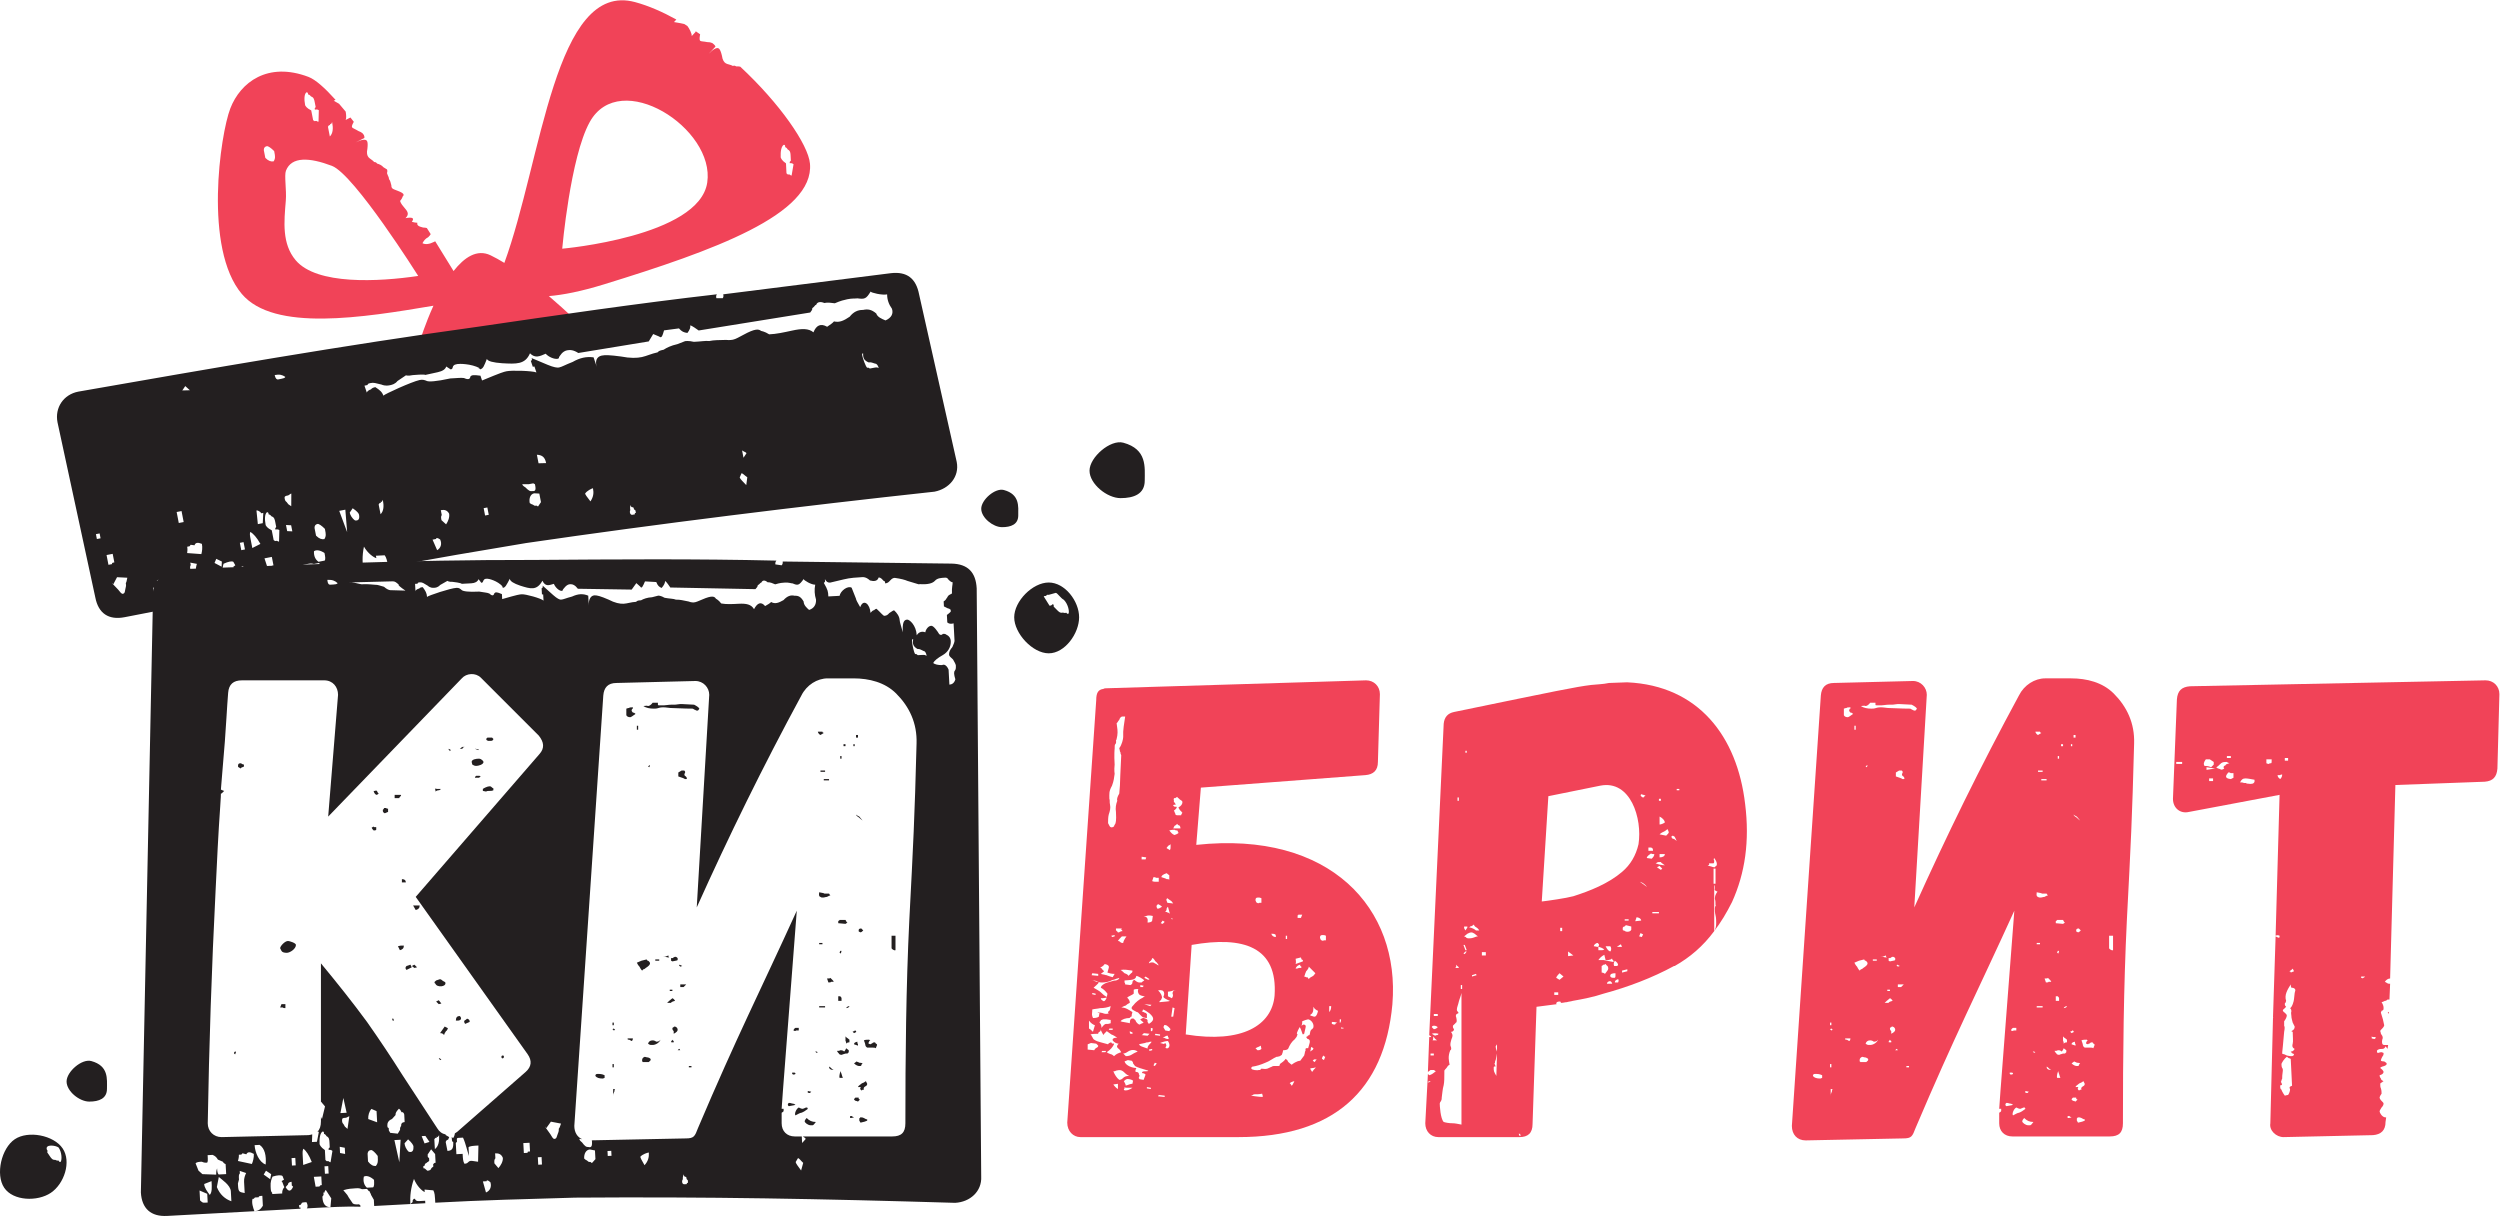 <?xml version="1.0" encoding="UTF-8" standalone="no"?>
<svg
   xmlns:dc="http://purl.org/dc/elements/1.1/"
   xmlns:cc="http://creativecommons.org/ns#"
   xmlns:rdf="http://www.w3.org/1999/02/22-rdf-syntax-ns#"
   xmlns:svg="http://www.w3.org/2000/svg"
   xmlns="http://www.w3.org/2000/svg"
   viewBox="0 0 798.173 388.227"
   height="388.227"
   width="798.173"
   xml:space="preserve"
   id="svg2"
   version="1.1"><defs
     id="defs6" /><g
     transform="matrix(1.333,0,0,-1.333,0,388.227)"
     id="g10"><g
       transform="scale(0.1)"
       id="g12"><path
         id="path14"
         style="fill:#f14358;fill-opacity:1;fill-rule:nonzero;stroke:none"
         d="m 1895.98,2491.93 c -3.01,-0.14 -3.14,2.84 -6.17,2.7 l -2.97,-0.16 -3.13,2.85 -1.17,23.81 c -3.13,2.83 -9.27,5.51 -12.7,14.31 -0.7,14.86 1.66,26.92 7.5,30.2 2.96,0.16 3.13,-2.83 3.13,-2.83 l 0.13,-2.98 c 0,0 3,0.14 6.27,-5.65 6.13,-2.69 6.44,-8.63 6.73,-14.59 l 0.61,-11.91 -2.83,-3.13 0.13,-2.98 c 2.96,0.15 5.96,0.31 9.1,-2.52 z m -202.04,-16.72 c -19.32,-129.57 -347.36,-158.43 -347.36,-158.43 0,0 19.31,219.17 65.82,303.24 72.52,131.11 300.86,-15.23 281.54,-144.81 z M 708.266,2289.05 c -33.446,39.54 -27.879,92.52 -23.719,142.75 2.113,25.53 -4.129,60.28 0.348,71.83 13.3,34.28 56.222,31.94 109.964,11.61 53.739,-20.34 206.821,-263.73 206.821,-263.73 -95.086,-14.05 -242.969,-22.08 -293.414,37.54 z m 25.703,402.24 c 2.918,0.57 3.504,-2.36 3.504,-2.36 l 0.554,-2.93 c 0,0 2.95,0.57 7.008,-4.71 6.449,-1.79 7.594,-7.63 8.735,-13.49 l 2.289,-11.69 -2.364,-3.5 0.555,-2.93 c 2.914,0.57 5.867,1.14 9.367,-1.2 l -0.734,-27.51 c -2.949,-0.57 -3.5,2.36 -6.492,1.79 l -2.914,-0.57 -3.5,2.37 -4.536,23.4 c -3.507,2.36 -9.957,4.15 -14.605,12.37 -2.805,14.6 -2.172,26.88 3.133,30.96 z m 53.883,-78.86 2.949,0.58 -0.551,2.91 c 3.5,-2.34 2.91,0.57 5.273,4.08 2.836,-14.62 2.172,-26.91 -5.5,-34.46 l -4.57,23.39 z m -132.489,-86.47 c -5.867,-1.12 -12.281,0.67 -19.879,8.3 l -3.429,17.58 c 0,0 -1.692,8.77 7.121,10.48 2.949,0.58 9.957,-4.13 17.515,-11.79 l 0.551,-2.92 c 1.696,-8.79 2.836,-14.65 -1.879,-21.65 z m 1117.597,226.81 c -3.45,0.68 -6.81,0.89 -9.65,0.61 -2.94,1.63 -4.41,2.44 -7.88,1.11 -5.91,3.3 -12.31,3.62 -16.73,6.08 -4.38,2.46 -8.26,7.9 -9.59,18.45 -0.54,2.23 -1.08,4.19 -1.59,5.93 -2.16,7.15 -4.17,10.39 -6.54,11.71 -4.43,2.47 -13.39,-2.34 -23.43,-13.1 l 16.06,17.21 c -0.65,2.66 -2.49,4.15 -4.19,5.79 -1.18,0.9 -2.3,1.89 -3.48,2.79 -2.99,1.3 -6.47,2.2 -11.41,2.12 -9.38,1.95 -14.33,1.44 -17.24,3.07 -1.48,0.83 -2.4,4.61 -0.79,13.53 l 0.4,2.21 c -3.75,2.6 -7.46,5.23 -11.24,7.74 l -0.36,-0.39 1.46,-0.81 -10.04,-10.79 c 0.92,5.07 -5.76,18.64 -10.53,24.27 -2.42,1.5 -4.82,3.12 -7.26,4.58 -3.55,0.98 -10.06,2.27 -24.69,4.72 l 5.68,6.08 c -32.7,18.08 -65.95,32.79 -98.85,41.71 -192.22,52.05 -223.3,-379.16 -313.09,-624.65 -11.2,6.85 -22.28,13.08 -32.94,18.19 -32.61,15.65 -62.93,-4.81 -88.73,-37.67 -12.59,20.69 -27.36,44.71 -43.98,71.27 -0.91,-0.6 -2.09,-0.89 -2.97,-1.51 -10.48,-5.38 -20.54,-6.85 -27.56,-3.09 3.03,5.25 6.06,10.46 13.91,14.48 3.07,2.93 4.77,5.19 5.88,7.22 -3.02,4.8 -6.14,9.7 -9.26,14.61 -2.62,0.59 -5.08,1.27 -9,1.2 -9.67,2.41 -15.584,4.88 -13.65,11.39 -3.727,-0.07 -8.535,1.12 -13.356,2.35 7.153,9.16 1.231,11.65 -15.16,8.75 8.266,7.94 6.477,14.35 -0.148,21.99 -5.496,6.36 -11,12.73 -12.801,19.13 5.644,6.58 6.074,10.48 6.074,10.48 4.137,3.94 4.531,7.83 -12.113,13.98 -5.946,2.49 -10.758,3.7 -12.965,6.24 0,0 -2.203,2.54 -1.805,6.41 -1.781,6.45 -2.461,11.59 -5.769,15.41 0.414,3.89 -2.887,7.73 -4.688,14.14 1.957,6.5 -0.254,9.05 -0.254,9.05 l -8.14,5.01 c -4.41,5.09 -10.344,7.57 -15.145,8.78 -2.207,2.54 -3.308,3.81 -7.031,3.73 -4.43,5.12 -10.344,7.6 -13.66,11.41 -3.285,3.81 -5.078,10.24 -2.739,20.62 0.247,2.27 0.415,4.3 0.512,6.11 0.418,7.46 -0.379,11.19 -2.148,13.24 -3.324,3.84 -13.383,2.36 -26.492,-4.34 l 20.964,10.72 c 0.289,2.67 -0.296,4.94 -1.304,7.04 -0.992,1.33 -1.957,2.58 -2.942,3.9 -2.359,2.16 -5.527,4.04 -10.066,5.6 -8.149,5.03 -12.981,6.24 -15.164,8.76 -1.102,1.28 -0.684,5.16 3.863,12.99 l 0.219,0.37 c -2.703,3.46 -5.41,6.96 -8.07,10.32 l -11.442,-5.87 c 1.914,3.29 1.422,12.47 0.051,19.94 -5.367,6.54 -10.645,12.82 -15.809,18.77 -3.226,1.9 -7.328,4.25 -12.757,7.32 l 4.293,2.18 c -25.665,28.54 -48.168,48.6 -64.915,54.94 -97.664,36.95 -162.882,-13.06 -187.05,-75.36 -24.168,-62.3 -64.227,-336.17 27.449,-444.53 77.18,-91.22 290.324,-56.65 458.978,-28.2 -19.98,-44.11 -31.87,-82.91 -31.87,-82.91 l 384.8,36.09 c 0,0 -32.38,32.35 -76.44,69.86 33.66,2.81 76.49,11.03 132.57,28.3 260.18,80.19 503.46,167.21 492.8,288.89 -4.01,45.73 -72.62,144.66 -167.05,232.33" /><path
         id="path16"
         style="fill:#231f20;fill-opacity:1;fill-rule:nonzero;stroke:none"
         d="m 2065.5,2059.67 c 1.15,-5.88 8.04,-25.8 11.54,-28.14 2.95,0.57 2.95,0.57 6.46,-1.78 l 8.81,1.71 c 5.86,1.12 8.77,1.69 12.28,-0.66 -1.15,5.86 -5.2,11.13 -8.11,10.56 -6.46,1.79 -9.96,4.17 -15.82,3.02 -9.96,4.14 -14.01,9.41 -13.35,21.7 -2.95,-0.57 -2.95,-0.57 -1.81,-6.41 z m -288.14,-226.02 3.4,-17.56 7.08,10.5 c -0.55,2.93 -3.5,2.35 -10.48,7.06 z m -5.67,-64.85 c 0.59,-2.93 8.14,-10.58 15.7,-18.23 l 2.47,18.71 c -7,4.7 -11.06,10 -14,9.44 z m -250.97,-88.2 c -0.55,2.91 -0.55,2.91 2.36,3.47 l -1.14,5.86 c -3.51,2.36 -3.51,2.36 -4.06,5.29 0,0 -0.59,2.93 -3.5,2.36 0,0 -2.91,-0.57 -4.06,5.29 -1.8,-6.43 -1.21,-9.37 -0.66,-12.3 -2.36,-3.48 -0.67,-12.26 5.2,-11.11 z m -100.45,62.47 c -2.98,-0.58 -14.12,-5.76 -18.84,-12.76 0.55,-2.92 4.65,-8.21 12.76,-18.77 7.08,10.49 8.37,19.84 6.08,31.53 z m -1188.243,-121.66 8.848,1.71 -2.246,11.69 -8.852,-1.71 z m 1057.863,181.39 18.14,0.48 c -2.84,14.62 -9.85,19.36 -22.13,20 z m -1.26,-103.5 7.08,10.48 -3.98,20.49 -12.28,0.66 c -8.78,-1.71 -12.94,-11.63 -10.69,-23.34 l 3.5,-2.36 c 6.46,-1.77 7.01,-4.7 9.92,-4.13 2.95,0.57 2.95,0.57 6.45,-1.8 z m -37.79,53.41 c 0.59,-2.94 4.09,-5.27 4.09,-5.27 l 3.5,-2.35 c 7.6,-7.65 11.1,-10.03 16.97,-8.89 9.36,-1.21 7.63,7.56 5.93,16.38 -3.5,2.32 -3.5,2.32 -6.41,1.77 l -8.82,-1.71 z M 301.324,1515.83 c 2.364,3.5 1.809,6.44 3.614,12.86 l -24.629,1.26 -8.887,-16.88 c -7.559,7.63 -3.508,2.36 11.617,-12.92 4.09,-5.3 8.149,-10.57 11.098,-10 5.859,1.14 4.754,6.99 6.523,13.4 1.809,6.44 1.254,9.35 0.664,12.28 z m 860.496,161.89 8.82,1.72 -3.4,17.55 -8.81,-1.71 z m -887.941,-112.32 -3.981,20.5 -14.679,-2.84 4.539,-23.41 8.812,1.69 c -0.59,2.92 -0.59,2.92 5.309,4.06 z m 801.801,116.86 c -4.64,8.2 -11.09,9.97 -19.87,8.28 l 2.25,-11.69 c -2.36,-3.5 -1.77,-6.44 -0.67,-12.28 l 11.07,-10.01 c 4.75,7 8.92,16.92 7.22,25.7 z M 1047,1594.68 c 8.22,4.65 12.39,14.57 7.19,25.72 -7.01,4.7 -9.96,4.13 -9.4,1.2 l -8.78,-1.69 z m -134.742,113.56 -2.949,-0.58 -2.399,-3.5 4.574,-23.39 c 7.672,7.55 8.332,19.83 5.493,34.45 -2.356,-3.5 -1.77,-6.41 -5.274,-4.07 z m -5.68,-159.02 -35.25,-6.84 c 2.399,3.5 5.309,4.07 4.758,6.98 -0.594,2.93 -0.594,2.93 1.805,6.44 l 2.914,0.57 c 0.554,-2.93 4.054,-5.29 9.918,-4.17 l 14.711,2.86 z m 1160.302,620.85 c 11.58,2.52 20.23,1.36 31.8,-8.41 2.87,-8.59 12.5,-12.63 22.19,-16.68 14.47,6.24 19.3,16.53 15.44,27.99 -7.69,10.6 -11.55,22.07 -11.54,34.38 -11.53,-2.54 -38.61,3.88 -39.55,6.74 -10.6,-17.72 -14.43,-18.57 -31.78,-16.21 -3.92,-0.87 -12.57,0.33 -24.15,-2.21 -7.71,-1.67 -15.42,-3.37 -29.88,-9.62 -8.7,1.18 -17.35,2.38 -25.05,0.68 -9.64,4.06 -17.4,2.36 -19.34,-4.21 -3.88,-0.85 -2.89,-3.73 -9.65,-8.3 0.99,-2.85 -1.9,-6.57 -4.83,-10.29 l -267.14,-43.05 c -16.38,11.78 -21.2,13.8 -20.26,10.92 0.99,-2.85 -0.96,-9.43 -6.73,-16.83 -8.65,1.16 -13.51,3.18 -20.26,10.91 l -35.7,-4.72 c -3.84,-13.16 -5.78,-19.71 -11.54,-14.83 l -14.46,6.05 -10.66,-17.7 -168.8,-27.72 c -10.58,6.9 -19.28,8.1 -26.93,6.41 -11.59,-2.52 -16.47,-12.83 -19.35,-16.53 0.99,-2.89 -2.89,-3.71 -2.89,-3.71 -7.71,-1.7 -22.16,4.36 -28.86,12.11 -14.52,-6.24 -25.11,-11.63 -37.62,0.99 -11.61,-27.14 -32.84,-25.62 -66.58,-23.78 -21.22,1.5 -34.73,4.69 -36.66,10.41 -6.73,-16.85 -8.68,-23.4 -16.39,-25.1 -0.93,2.86 -4.81,2.01 -4.81,2.01 l 3.88,0.85 c -20.27,10.95 -49.19,10.77 -53.07,9.92 -7.76,-1.7 -7.76,-1.7 -10.64,-5.41 -1.9,-6.57 -1.9,-6.57 -5.78,-7.42 l -10.57,6.92 c -1.95,-6.56 -8.67,-11.13 -20.3,-13.67 l -30.82,-6.75 c 3.88,0.85 -4.82,2.03 -28.92,-0.2 -11.59,-2.52 -16.403,-0.49 -16.403,-0.49 l -20.293,-13.68 c -5.777,-7.39 -13.48,-9.09 -17.359,-9.93 -3.828,-0.84 -11.582,-2.54 -21.223,1.49 -13.461,3.2 -18.281,5.23 -25.984,3.54 -3.875,-0.85 -7.754,-1.7 -6.816,-4.57 l -7.707,-1.69 5.796,-17.19 c -0.992,2.87 5.774,7.44 9.649,8.28 2.941,3.71 6.769,4.55 10.598,5.39 10.625,-6.91 16.386,-11.79 19.257,-20.39 2.883,3.72 67.578,33.25 86.825,37.46 7.75,1.7 12.56,-0.33 17.38,-2.34 4.82,-2.02 21.17,-1.51 55.92,6.09 16.35,0.51 24.11,2.21 32.8,1.03 4.82,-2.03 14.46,-6.05 15.41,3.38 2.89,3.72 6.77,4.55 24.16,2.2 l 3.82,-11.49 c 47.28,19.6 51.11,20.44 58.82,22.13 11.63,2.52 61.77,1.2 71.41,-2.85 l -4.86,14.35 -3.82,-0.84 -4.8,14.31 c 3.82,0.85 2.88,3.72 1.89,6.59 l 38.6,-16.2 c 14.45,-6.05 23.1,-7.23 26.98,-6.38 7.65,1.67 14.42,6.23 32.76,13.33 17.36,9.94 32.82,13.32 50.17,10.97 l 7.67,-22.94 c -4.8,14.34 0.03,24.63 11.66,27.17 7.71,1.69 20.23,1.36 46.27,-2.18 22.16,-4.36 38.56,-3.85 50.09,-1.33 11.59,2.54 22.18,7.93 37.69,11.32 2.89,3.72 6.71,4.56 14.42,6.25 6.76,4.53 17.41,9.94 32.82,13.33 l 18.29,7.09 c 0,0 7.76,1.7 21.22,-1.52 16.36,0.53 27.99,3.05 36.68,1.87 11.58,2.54 24.06,2.21 40.51,2.7 8.65,-1.16 16.35,0.53 16.35,0.53 7.71,1.7 14.47,6.24 25.11,11.65 27.95,15.32 36.65,14.17 42.41,9.29 0,0 8.69,-1.2 19.32,-8.1 16.35,0.54 35.64,4.75 54.93,8.96 23.16,5.08 39.52,5.59 51.13,-4.18 6.73,16.85 17.38,22.25 32.77,13.34 6.81,4.54 13.53,9.09 16.42,12.81 13.51,-3.21 24.1,2.18 37.63,11.31 8.66,11.12 19.26,16.52 31.83,16.19 z m -1222.138,-474.94 -7.121,-10.49 c 1.109,-5.87 5.754,-14.07 12.801,-18.77 9.363,-1.22 11.172,5.22 9.437,13.99 -0.55,2.92 -4.609,8.21 -15.117,15.27 z m -13.277,-57.25 -4.352,53.82 -14.636,-2.84 z m -74.52,-8.39 c 7.598,-7.63 14.012,-9.42 19.871,-8.3 4.723,6.99 3.579,12.86 1.887,21.65 l -0.558,2.92 c -7.559,7.66 -14.567,12.36 -17.512,11.79 -8.817,-1.71 -7.117,-10.49 -7.117,-10.49 z m 20.278,-41.61 c -10.508,7.08 -19.914,8.28 -25.219,4.22 -0.664,-12.28 3.984,-20.47 10.984,-25.2 l 14.68,2.85 c 2.395,3.51 1.254,9.36 -0.445,18.13 z m -92.254,67.13 2.836,-14.64 12.351,-0.63 -2.836,14.62 z m 1.547,54.96 4.054,-5.29 7.004,-4.72 0.188,30.4 c -2.914,-0.57 -5.309,-4.07 -8.227,-4.63 -5.863,-1.14 -8.812,-1.71 -7.668,-7.56 0.59,-2.93 1.141,-5.84 4.649,-8.2 z m -20.391,-161.88 c -2.363,-3.48 -2.363,-3.48 -1.809,-6.42 l -2.914,-0.57 1.145,-5.86 c -2.359,-3.5 -2.359,-3.5 -1.809,-6.41 2.84,-14.64 10.399,-22.28 22.125,-19.99 l -0.996,21.04 z m -0.074,455.49 c 11.722,2.27 17.586,3.41 17.035,6.35 -7.008,4.7 -13.461,6.48 -25.184,4.21 1.735,-8.77 5.235,-11.13 8.149,-10.56 z m -26.625,-317.95 c -5.309,-4.07 -5.938,-16.35 -3.137,-30.95 4.649,-8.23 11.098,-10.01 14.606,-12.38 l 4.535,-23.39 3.5,-2.38 2.918,0.57 c 2.98,0.57 3.539,-2.36 6.488,-1.79 l 0.738,27.51 c -3.508,2.34 -6.457,1.77 -9.367,1.2 l -0.555,2.93 2.364,3.5 -2.286,11.69 c -1.148,5.87 -2.292,11.71 -8.742,13.5 -4.058,5.27 -7.008,4.7 -7.008,4.7 l -0.55,2.94 c 0,0 -0.59,2.92 -3.504,2.35 z m 12.683,-128.1 2.95,0.57 -3.981,20.47 -17.625,-3.42 7.485,-22.84 8.816,1.72 z m -37.871,132.33 3.321,-32.77 11.761,2.29 1.289,24.54 c -5.855,-1.13 -5.855,-1.13 -6.414,1.79 -3.5,2.36 -7.007,4.72 -9.957,4.15 z m -9.918,-90 19.399,9.83 c -9.293,16.43 -16.852,24.08 -23.86,28.8 -2.359,-3.51 -1.214,-9.35 0.481,-18.13 z m -21.054,14.14 -8.778,-1.69 3.395,-17.57 8.812,1.69 z m 4.281,-69.01 -3.508,2.36 -1.695,8.78 c -5.899,-1.14 -8.262,-4.65 -7.703,-7.58 l -4.723,-6.98 c 8.109,-10.57 14.012,-9.43 17.629,3.42 z m -53.395,-7.34 c 1.692,-8.77 2.246,-11.7 5.75,-14.06 l 0.551,-2.91 23.492,4.57 c -0.554,2.91 -1.699,8.77 3.024,15.74 -4.059,5.28 -5.199,11.14 -8.703,13.5 l 5.308,4.05 -4.648,8.23 c -3.5,2.36 -12.274,0.65 -23.485,-4.57 -1.808,-6.42 -3.582,-12.84 -1.289,-24.55 z m -16.191,36.35 -4.164,-9.92 16.922,-8.87 0.664,12.28 z m -61.102,-14.9 c -2.355,-3.51 -1.804,-6.42 -0.07,-15.2 l -1.258,-9.34 1.145,-5.87 c 2.84,-14.61 5.793,-14.04 18.07,-14.71 l -5.125,26.33 c -1.695,8.78 0.109,15.21 1.918,21.63 l -15.82,2.99 z m 9.075,47.31 -9.368,1.22 -2.363,-3.51 -5.863,-1.14 c 0.558,-2.91 1.148,-5.83 -0.106,-15.17 l 34.032,-2.51 c 1.808,6.39 3.023,15.76 1.293,24.54 -9.922,4.15 -15.821,3 -17.625,-3.43 z m -11.137,371.34 -11.102,10.01 -7.078,-10.49 z m -14.899,-315.66 -5.089,26.33 -11.727,-2.27 5.094,-26.33 z m 1.442,-148.53 c -2.844,14.64 -26.254,25.28 -33.262,30 L 406.789,1519 c 9.25,-16.41 23.301,-25.83 39.086,-28.85 z m -48.785,-15.52 c 4.754,6.98 2.504,18.69 -0.332,33.33 l -16.524,-9.29 c 1.699,-8.78 9.293,-16.41 16.856,-24.04 z m -2.438,-18.72 -3.98,20.5 -19.324,5.37 4.535,-23.42 c 7.007,-4.72 7.007,-4.72 12.871,-3.59 z m 1848.103,255.52 c -319.19,-34.61 -661.34,-76.75 -978.27,-123.08 -112.14,-18.74 -221.29,-36.9 -329.919,-57.99 l -1.695,8.78 c -1.145,5.84 -2.844,14.62 -6.934,19.91 l -21.089,-1.05 1.144,-5.86 c -6.457,1.78 -20.469,11.24 -29.762,27.65 -4.789,-22.2 -3.8,-43.27 -0.367,-60.82 l -85.105,-16.52 -2.836,14.62 -8.153,10.56 c -0.589,2.93 -4.097,5.29 -4.679,8.23 -2.918,-0.58 -3.508,2.35 -7.008,4.71 l -11.731,-2.26 c -6.414,1.76 -9.324,1.19 -15.226,0.05 -8.817,-1.71 -17.625,-3.41 -28.801,-8.61 l 11.098,-10.01 4.058,-5.29 11.649,-12.92 c 3.508,-2.36 9.371,-1.22 15.269,-0.08 l 3.5,-2.34 0.559,-2.93 c -29.906,-2.77 -71.059,-10.75 -126.777,-21.57 2.363,3.48 1.218,9.34 -2.836,14.62 -8.856,-1.72 -11.762,-2.29 -11.211,-5.22 l -2.36,-3.49 -2.914,-0.57 1.106,-5.86 2.953,0.57 0.551,-2.91 -108.594,-21.07 c 8.812,1.69 14.086,5.75 18.25,15.66 l -4.535,23.44 c -5.86,-1.15 -8.813,-1.72 -8.223,-4.65 l -8.812,-1.69 -2.36,-3.51 -2.914,-0.57 c -1.25,-9.36 3.945,-20.48 8.594,-28.68 l -205.5,-39.9 c -38.168,-7.41 -62.692,9.07 -70.063,47.12 l -90.601,419.68 c -6.821,35.15 14.453,66.6 49.707,73.44 315.238,55.13 633.39,110.83 956.737,155.37 189.57,27.7 382.1,55.94 572.81,77.77 -2.36,-3.46 -1.81,-6.4 -1.22,-9.33 l 15.27,-0.07 c 2.36,3.48 1.77,6.42 1.21,9.34 l 401.42,50.62 c 38.71,4.48 60.29,-12.62 67.66,-50.65 l 90.16,-401.56 c 6.82,-35.13 -18,-64.24 -53.21,-71.08" /><path
         id="path18"
         style="fill:#231f20;fill-opacity:1;fill-rule:nonzero;stroke:none"
         d="m 1042.98,1024.4 c 0,-3.15 -1.58,-3.15 0,-4.73 v -3.14 c 1.59,1.56 4.73,3.14 7.89,3.14 1.59,0 4.73,1.58 4.73,3.16 h -7.89 c -1.59,0 -3.14,0 -4.73,1.57" /><path
         id="path20"
         style="fill:#231f20;fill-opacity:1;fill-rule:nonzero;stroke:none"
         d="m 1054.01,437.992 c 4.72,0 7.89,-1.57 9.48,-4.742 1.58,3.172 1.58,6.309 3.13,6.309 v 1.582 c 1.58,0 1.58,1.589 1.58,1.589 3.14,1.571 3.14,4.719 4.73,6.301 l -1.59,1.571 -6.27,3.16 -11.06,-15.77" /><path
         id="path22"
         style="fill:#231f20;fill-opacity:1;fill-rule:nonzero;stroke:none"
         d="m 1066.62,559.359 -1.55,1.59 c 0,0 -1.58,0 -3.17,1.59 -1.59,1.563 -3.17,1.563 -3.17,1.563 0,1.558 -1.55,1.558 -4.72,3.148 l -9.44,-3.148 -1.59,-1.563 c -3.13,-1.59 -3.13,-4.75 0,-6.309 3.14,-9.468 26.81,-7.89 23.64,3.129" /><path
         id="path24"
         style="fill:#231f20;fill-opacity:1;fill-rule:nonzero;stroke:none"
         d="m 1074.51,1118.98 c 0,-1.56 0,-3.15 1.59,-3.15 1.58,-3.16 1.58,-3.16 1.58,-1.58 4.72,1.58 0,3.17 -3.17,4.73" /><path
         id="path26"
         style="fill:#231f20;fill-opacity:1;fill-rule:nonzero;stroke:none"
         d="m 995.676,732.781 c 6.344,1.559 9.474,4.719 9.474,11.028 h -15.744 l 6.27,-11.028" /><path
         id="path28"
         style="fill:#231f20;fill-opacity:1;fill-rule:nonzero;stroke:none"
         d="m 1018.3,36.48 -14.97,-0.809 c -5.963,-0.301 -9.107,2.508 -9.252,5.488 L 991.113,41 c -2.855,-3.141 -2.855,-3.141 -2.672,-6.129 0.149,-2.961 -2.816,-3.121 -5.671,-6.269 l 35.86,1.938 -0.33,5.941" /><path
         id="path30"
         style="fill:#231f20;fill-opacity:1;fill-rule:nonzero;stroke:none"
         d="m 1101.32,478.969 c -6.3,0 -9.48,-3.149 -9.48,-11.02 h 4.72 c 6.35,0 11.06,4.723 4.76,11.02" /><path
         id="path32"
         style="fill:#231f20;fill-opacity:1;fill-rule:nonzero;stroke:none"
         d="m 1147.01,1095.33 c -6.27,0 -17.34,-1.57 -17.34,-7.87 l 1.59,-6.31 c 3.14,-1.56 4.72,-3.15 9.48,-3.15 4.72,0 17.33,3.15 17.33,9.46 0,1.56 -4.72,7.87 -11.06,7.87" /><path
         id="path34"
         style="fill:#231f20;fill-opacity:1;fill-rule:nonzero;stroke:none"
         d="m 1147.01,1117.42 -7.86,1.56 h -1.58 l 7.89,-3.15 1.55,1.59" /><path
         id="path36"
         style="fill:#231f20;fill-opacity:1;fill-rule:nonzero;stroke:none"
         d="m 1140.74,1054.36 c -1.59,-1.59 -3.17,-1.59 -3.17,-4.73 h 9.44 l 4.75,3.14 c -1.58,0 -1.58,0 -3.17,1.59 h -7.85" /><path
         id="path38"
         style="fill:#231f20;fill-opacity:1;fill-rule:nonzero;stroke:none"
         d="m 1101.32,1118.98 h 6.3 c 0,0 0,1.58 1.56,3.16 0,0 1.58,0 3.16,1.58 -3.16,0 -6.3,0 -6.3,-1.58 0,1.58 0,0 -4.72,-3.16" /><path
         id="path40"
         style="fill:#231f20;fill-opacity:1;fill-rule:nonzero;stroke:none"
         d="m 938.961,472.672 1.551,-4.723 h 3.172 l -1.59,4.723 h -3.133" /><path
         id="path42"
         style="fill:#231f20;fill-opacity:1;fill-rule:nonzero;stroke:none"
         d="m 689.879,658.68 c -7.891,0 -18.922,-12.61 -18.922,-17.34 l 3.176,-6.309 c 1.547,-3.14 6.269,-4.722 12.605,-4.722 7.856,0 22.059,9.453 22.059,18.921 0,4.711 -15.789,9.45 -18.918,9.45" /><path
         id="path44"
         style="fill:#231f20;fill-opacity:1;fill-rule:nonzero;stroke:none"
         d="m 904.262,1014.94 c -1.586,4.73 -3.133,4.73 -6.301,3.15 h -3.176 c 1.586,-6.29 4.758,-9.45 7.891,-9.45 l 4.722,3.16 c -1.546,0 -1.546,1.56 -3.136,3.14" /><path
         id="path46"
         style="fill:#231f20;fill-opacity:1;fill-rule:nonzero;stroke:none"
         d="m 894.785,932.969 -4.715,-3.149 c 1.582,-3.148 3.168,-4.738 4.715,-6.308 h 3.176 c 1.582,0 3.168,1.57 3.168,1.57 v 6.309 h -4.758 c -1.586,0 -1.586,1.578 -1.586,1.578" /><path
         id="path48"
         style="fill:#231f20;fill-opacity:1;fill-rule:nonzero;stroke:none"
         d="m 670.957,499.48 h 6.309 c 1.582,-1.589 3.136,-1.589 6.304,-1.589 v 9.461 h -9.437 l -3.176,-7.872" /><path
         id="path50"
         style="fill:#231f20;fill-opacity:1;fill-rule:nonzero;stroke:none"
         d="m 962.598,806.859 v -7.89 h 9.437 c 0,4.742 -3.133,7.89 -9.437,7.89" /><path
         id="path52"
         style="fill:#231f20;fill-opacity:1;fill-rule:nonzero;stroke:none"
         d="m 1172.23,1029.14 c -4.72,0 -14.16,-4.74 -15.74,-6.31 v -4.74 l 7.89,-1.56 c 1.58,1.56 4.71,1.56 7.85,1.56 3.17,0 6.34,0 9.47,1.58 v 4.73 c 0,0 -1.58,0 -4.71,3.16 -1.59,1.58 -3.18,1.58 -4.76,1.58" /><path
         id="path54"
         style="fill:#231f20;fill-opacity:1;fill-rule:nonzero;stroke:none"
         d="m 563.766,387.551 c 0,3.148 1.586,4.73 1.586,4.73 0,1.578 -1.586,1.578 -1.586,1.578 -1.582,0 -3.133,-1.578 -3.133,-3.16 0,-3.148 1.551,-3.148 3.133,-3.148" /><path
         id="path56"
         style="fill:#231f20;fill-opacity:1;fill-rule:nonzero;stroke:none"
         d="m 576.379,1084.31 c -4.723,0 -6.305,-1.6 -6.305,-6.31 0,-1.59 0,-3.16 1.582,-3.16 l 4.723,-3.14 c 0,1.58 3.133,3.14 7.891,4.71 v 4.74 c -1.59,0 -4.758,1.56 -4.758,1.56 -1.547,1.6 -3.133,1.6 -3.133,1.6" /><path
         id="path58"
         style="fill:#231f20;fill-opacity:1;fill-rule:nonzero;stroke:none"
         d="m 953.121,646.07 4.723,-9.461 c 6.34,1.59 9.476,4.731 9.476,11.039 h -6.308 c -3.168,0 -6.305,-1.578 -7.891,-1.578" /><path
         id="path60"
         style="fill:#231f20;fill-opacity:1;fill-rule:nonzero;stroke:none"
         d="m 1057.18,508.91 -6.31,7.899 -6.3,-3.149 6.3,-6.308 6.31,1.558" /><path
         id="path62"
         style="fill:#231f20;fill-opacity:1;fill-rule:nonzero;stroke:none"
         d="m 920.012,977.109 c 0,-1.578 -1.547,-1.578 -1.547,-3.148 -1.59,0 -1.59,-1.57 -1.59,-3.152 0,-3.161 1.59,-4.727 4.719,-6.309 4.758,1.582 6.308,3.148 7.89,3.148 v 7.883 c -3.132,0 -3.132,0 -4.718,1.578 h -4.754" /><path
         id="path64"
         style="fill:#231f20;fill-opacity:1;fill-rule:nonzero;stroke:none"
         d="m 1050.87,378.082 3.14,-4.711 3.17,1.57 -4.72,3.141 h -1.59" /><path
         id="path66"
         style="fill:#231f20;fill-opacity:1;fill-rule:nonzero;stroke:none"
         d="m 1205.34,378.082 c 1.59,1.598 1.59,1.598 1.59,3.16 0,3.149 -1.59,3.149 -3.14,3.149 -4.75,0 -3.17,-9.45 1.55,-6.309" /><path
         id="path68"
         style="fill:#231f20;fill-opacity:1;fill-rule:nonzero;stroke:none"
         d="m 986.234,598.781 6.305,-4.722 6.305,1.562 -6.305,6.309 -6.305,-3.149" /><path
         id="path70"
         style="fill:#231f20;fill-opacity:1;fill-rule:nonzero;stroke:none"
         d="m 973.625,598.781 c -3.172,-3.16 -3.172,-6.301 0,-9.461 l 12.609,6.301 -3.171,6.309 -9.438,-3.149" /><path
         id="path72"
         style="fill:#231f20;fill-opacity:1;fill-rule:nonzero;stroke:none"
         d="m 959.43,1005.49 c 1.582,1.56 1.582,3.15 0,3.15 h -14.2 v -7.89 h 11.067 c 0,1.58 1.547,3.16 3.133,4.74" /><path
         id="path74"
         style="fill:#231f20;fill-opacity:1;fill-rule:nonzero;stroke:none"
         d="m 1124.96,464.781 c 0,4.739 -1.59,6.301 -6.31,7.891 -1.58,-1.59 -3.13,-3.152 -6.31,-4.723 -1.58,-3.168 0,-4.738 1.59,-7.89 l 11.03,4.722" /><path
         id="path76"
         style="fill:#231f20;fill-opacity:1;fill-rule:nonzero;stroke:none"
         d="m 2026.61,497.891 c 4.71,0 7.89,3.148 7.89,4.73 -3.18,0 -6.31,-1.582 -7.89,-4.73" /><path
         id="path78"
         style="fill:#231f20;fill-opacity:1;fill-rule:nonzero;stroke:none"
         d="m 1906.8,444.301 h 6.31 v 6.301 h -7.89 c -3.14,-1.571 -4.72,-4.731 -4.72,-6.301 3.17,-1.571 4.72,-1.571 6.3,0" /><path
         id="path80"
         style="fill:#231f20;fill-opacity:1;fill-rule:nonzero;stroke:none"
         d="m 1898.95,338.672 c 1.55,0 4.72,0 6.27,1.578 0,3.16 -1.55,3.16 -4.72,3.16 h -3.14 v -3.16 c 1.59,0 1.59,-1.578 1.59,-1.578" /><path
         id="path82"
         style="fill:#231f20;fill-opacity:1;fill-rule:nonzero;stroke:none"
         d="m 1939.91,294.531 3.14,3.168 -7.85,1.571 c -3.18,-4.739 3.13,-4.739 4.71,-4.739" /><path
         id="path84"
         style="fill:#231f20;fill-opacity:1;fill-rule:nonzero;stroke:none"
         d="m 1897.36,269.309 c -1.58,0 -3.17,1.593 -7.89,1.593 -4.72,-3.16 -1.58,-7.89 0,-7.89 11.03,1.578 15.75,3.168 15.75,3.168 -1.55,1.562 -4.72,3.129 -7.86,3.129" /><path
         id="path86"
         style="fill:#231f20;fill-opacity:1;fill-rule:nonzero;stroke:none"
         d="m 1927.31,226.762 c 0,-3.16 7.89,-9.473 14.19,-9.473 h 4.72 c 1.58,0 4.72,3.16 7.89,7.883 -9.48,0 -15.78,3.168 -22.09,9.48 -3.13,-3.183 -4.71,-6.312 -4.71,-7.89" /><path
         id="path88"
         style="fill:#231f20;fill-opacity:1;fill-rule:nonzero;stroke:none"
         d="m 1952.53,393.859 3.13,-3.16 3.17,1.582 -3.17,1.578 h -3.13" /><path
         id="path90"
         style="fill:#231f20;fill-opacity:1;fill-rule:nonzero;stroke:none"
         d="m 1933.61,258.281 v 1.59 c -1.59,0 -4.72,0 -6.3,-1.59 -1.59,0 -3.14,-1.582 -4.73,-1.582 -3.17,0 -6.3,1.582 -9.47,3.172 -6.31,-3.172 -11.03,-15.781 -7.89,-18.91 6.34,3.129 11.06,6.289 14.19,6.289 4.76,1.582 9.48,4.73 15.79,9.449 l -1.59,1.582" /><path
         id="path92"
         style="fill:#231f20;fill-opacity:1;fill-rule:nonzero;stroke:none"
         d="m 1965.14,1063.81 h 11.02 v 3.16 h -11.02 v -3.16" /><path
         id="path94"
         style="fill:#231f20;fill-opacity:1;fill-rule:nonzero;stroke:none"
         d="m 2029.78,702.82 c -1.59,0 -3.17,3.16 -4.73,6.309 h -14.19 c 0,-1.57 -1.59,-1.57 -1.59,-1.57 l -1.58,-1.579 v -4.718 l 17.36,-1.59 4.73,3.148" /><path
         id="path96"
         style="fill:#231f20;fill-opacity:1;fill-rule:nonzero;stroke:none"
         d="m 2025.05,1130.03 h -4.75 v -4.74 h 4.75 v 4.74" /><path
         id="path98"
         style="fill:#231f20;fill-opacity:1;fill-rule:nonzero;stroke:none"
         d="m 2045.52,437.992 6.31,3.149 h -1.55 v 1.589 l -1.59,1.571 h -1.58 c 0,-1.571 -1.59,-1.571 -1.59,-1.571 -3.13,-1.589 -4.72,0 -1.58,-3.171 l 1.58,-1.567" /><path
         id="path100"
         style="fill:#231f20;fill-opacity:1;fill-rule:nonzero;stroke:none"
         d="m 2015.58,1101.64 h -3.13 v -6.31 h 3.13 v 6.31" /><path
         id="path102"
         style="fill:#231f20;fill-opacity:1;fill-rule:nonzero;stroke:none"
         d="m 2013.99,628.719 1.59,6.312 h -3.13 l -1.59,-4.722 3.13,-1.59" /><path
         id="path104"
         style="fill:#231f20;fill-opacity:1;fill-rule:nonzero;stroke:none"
         d="m 1973.03,1156.82 c -3.18,1.57 -3.18,1.57 -3.18,3.15 h -11.02 c 0,-3.15 4.72,-7.89 6.31,-7.89 l 7.89,4.74" /><path
         id="path106"
         style="fill:#231f20;fill-opacity:1;fill-rule:nonzero;stroke:none"
         d="m 1167.51,1145.77 c -4.72,-3.12 -3.13,-6.3 1.58,-7.87 h 6.31 c 3.17,0 6.3,1.57 6.3,4.75 l -3.13,3.12 h -11.06" /><path
         id="path108"
         style="fill:#231f20;fill-opacity:1;fill-rule:nonzero;stroke:none"
         d="m 1973.03,1043.32 h 12.61 v 3.15 h -12.61 v -3.15" /><path
         id="path110"
         style="fill:#231f20;fill-opacity:1;fill-rule:nonzero;stroke:none"
         d="m 2062.89,236.219 c -3.17,0 -3.17,0 -3.17,-1.567 0,0 -1.58,0 -1.58,-1.582 v -4.73 c 0,0 1.58,-1.578 1.58,-3.168 l 1.58,-1.57 c 7.86,1.57 12.62,3.16 15.75,4.738 v 3.129 c -3.13,0 -4.72,1.601 -7.89,3.183 -3.13,1.567 -4.72,1.567 -6.27,1.567" /><path
         id="path112"
         style="fill:#231f20;fill-opacity:1;fill-rule:nonzero;stroke:none"
         d="m 2069.16,319.75 c -3.13,-1.57 -4.72,-1.57 -6.27,-3.129 -4.75,-3.172 -7.89,-6.312 -7.89,-7.891 h 6.3 v -1.589 c -1.58,-1.571 -1.58,-3.129 1.59,-6.301 1.55,0 1.55,0 3.14,1.582 h 3.13 c -1.55,3.148 0,6.308 3.17,7.887 3.17,1.57 4.72,3.14 4.72,6.312 l -3.13,6.309 -4.76,-3.18" /><path
         id="path114"
         style="fill:#231f20;fill-opacity:1;fill-rule:nonzero;stroke:none"
         d="m 2047.11,1130.03 h -3.17 v -4.74 h 3.17 v 4.74" /><path
         id="path116"
         style="fill:#231f20;fill-opacity:1;fill-rule:nonzero;stroke:none"
         d="m 2056.55,283.5 h -7.86 c -1.58,-1.578 -3.17,-3.148 -3.17,-4.711 1.59,-1.59 3.17,-3.18 4.76,-3.18 0,0 1.55,0 4.72,-1.558 l 4.72,4.738 c -3.17,1.563 -3.17,1.563 -3.17,4.711" /><path
         id="path118"
         style="fill:#231f20;fill-opacity:1;fill-rule:nonzero;stroke:none"
         d="m 2040.8,239.359 h -4.72 v -4.707 c 1.59,0 4.72,0 9.44,1.567 -3.13,1.562 -4.72,1.562 -4.72,3.14" /><path
         id="path120"
         style="fill:#231f20;fill-opacity:1;fill-rule:nonzero;stroke:none"
         d="m 2097.55,412.77 c 0,1.562 -1.58,3.152 -3.17,3.152 -1.55,0 -3.13,0 -6.27,-3.152 h -1.59 l -1.58,-1.571 -4.72,1.571 c 0,3.152 0,3.152 1.55,4.742 v 1.558 c 1.59,0 1.59,1.571 3.17,1.571 -1.58,0 -1.58,0 -3.17,1.589 h -1.55 c -3.17,0 -7.89,0 -11.06,-1.589 1.58,-4.719 3.17,-7.871 3.17,-9.442 0,-3.168 1.59,-6.297 4.72,-7.89 h 11.06 c 4.72,0 7.86,0 9.44,-1.579 l 3.17,7.891 c 0,1.578 -1.58,3.149 -3.17,3.149" /><path
         id="path122"
         style="fill:#231f20;fill-opacity:1;fill-rule:nonzero;stroke:none"
         d="m 2288.19,1285.38 c -2.49,-9.09 -8.3,-12.39 -14.27,-12.73 l -1.93,35.75 c -3.47,8.77 -9.76,14.41 -15.58,11.1 -8.97,-0.49 -18.07,2.02 -21.22,4.82 2.67,6.13 11.3,12.54 22.94,19.14 11.6,6.62 19.9,18.99 19.1,33.87 -0.29,5.96 -3.62,11.76 -9.72,14.42 -3.15,2.81 -6.15,2.65 -9.15,2.49 -2.82,-3.14 -5.83,-3.3 -8.97,-0.49 -3.29,5.78 -13.06,20.19 -19.02,19.88 -8.93,-0.5 -14.31,-12.72 -14.12,-15.71 -6.15,2.66 -15.08,2.19 -20.57,-7.07 -1.27,23.82 -17.05,37.88 -23.01,37.57 -8.92,-0.49 -11.45,-9.58 -10.32,-30.41 -3.77,14.72 -7.28,23.49 -7.61,29.43 -0.47,8.94 -6.95,17.54 -13.24,23.17 -2.96,-0.14 -5.78,-3.29 -11.6,-6.6 -2.82,-3.14 -5.67,-6.26 -11.63,-6.59 -3.01,-0.16 -9.45,8.44 -18.88,16.91 0,0 -2.96,-0.17 -5.78,-3.31 -3.04,-0.16 -5.86,-3.3 -8.68,-6.45 -1.13,20.86 -16.82,34.91 -24.65,13.6 -6.63,11.59 -9.95,17.37 -10.1,20.35 l -10.42,26.3 c -9.26,5.49 -26.57,-7.39 -28.88,-19.47 l -26.89,-1.45 c -0.65,11.91 -0.8,14.89 -10.71,32.26 l 2.81,3.13 -0.32,5.98 c 3.32,-5.82 6.47,-8.62 12.43,-8.3 l 32.5,7.73 c 14.78,3.79 32.71,4.77 44.68,5.42 8.92,0.47 15.21,-5.18 18.36,-7.99 9.15,-2.49 18.11,-2.02 20.6,7.07 5.96,0.33 9.25,-5.46 12.4,-8.27 3,0.16 3.15,-2.82 3.29,-5.78 6.01,0.32 8.82,3.44 11.67,6.59 5.64,6.25 8.6,6.42 11.6,6.58 15.12,-2.15 24.23,-4.66 30.33,-7.32 24.41,-7.64 33.52,-10.12 27.37,-7.46 21.08,-1.84 32.86,1.76 38.5,8.05 5.63,6.27 14.63,6.75 23.6,7.24 2.96,0.15 5.96,0.31 9.25,-5.47 3.15,-2.82 6.29,-5.64 9.3,-5.48 0.32,-5.94 -2.39,-12.07 -1.58,-26.93 -5.78,-3.32 -8.79,-3.48 -11.42,-9.59 -2.81,-3.13 -2.67,-6.09 -8.49,-9.39 l 0.66,-11.92 c 6.1,-2.67 9.25,-5.49 12.25,-5.32 3.15,-2.83 6.11,-2.66 3.29,-5.81 3.01,0.17 0.15,-2.95 -8.45,-9.39 l 0.95,-17.86 c 6.29,-5.64 15.08,-2.16 15.08,-2.16 l 2.26,-41.69 c 0.14,-2.98 -2.49,-9.1 -5.16,-15.2 -5.64,-6.29 -8.31,-12.4 -7.99,-18.36 0.15,-2.97 3.3,-5.78 9.59,-11.4 3.29,-5.8 6.62,-11.59 6.77,-14.57 0.14,-2.98 0.47,-8.92 -2.34,-12.07 -2.82,-3.13 -2.49,-9.09 1.12,-20.84 z m -80.99,58.33 -8.97,-0.49 c -3.14,2.82 -3.14,2.82 -6.14,2.66 -3.15,2.8 -7.25,23.47 -7.57,29.45 -0.33,5.95 -0.33,5.95 2.67,6.11 -2.35,-12.09 0.95,-17.87 10.24,-23.33 5.96,0.33 9.11,-2.51 15.26,-5.17 2.96,0.17 6.25,-5.61 6.58,-11.57 -3.15,2.81 -6.11,2.65 -12.07,2.34 z m -29.26,-634.581 c -7.9,-160.789 -9.44,-327.887 -9.44,-487.09 0,-22.09 -9.48,-31.527 -31.53,-31.527 h -214.04 c 4.33,-3.301 6.58,-3.793 6.7,-6.282 l -8.45,-9.421 -0.84,15.703 h -16.67 c -18.92,0 -31.53,12.609 -31.53,31.527 v 25.211 c 3.13,1.582 4.72,3.141 4.72,4.73 v 4.719 h -4.72 l 3.13,44.141 33.12,430.359 c -88.28,-193.89 -143.44,-301.078 -236.44,-520.211 -7.89,-20.476 -9.48,-25.218 -29.98,-25.218 l -225.11,-4.571 c 0.34,-0.289 0.45,-0.297 0.9,-0.699 0.47,-8.969 0.98,-17.891 -8.13,-15.398 -5.96,-0.332 -9.11,2.507 -15.58,11.128 l -3.15,2.801 c 0,0 -3.15,2.789 -3.33,5.778 l 6.91,-0.977 c -11.94,5.047 -18.93,16.707 -18.93,31.898 l 69.4,1030.93 c 1.55,18.91 11.03,29.96 31.49,29.96 l 189.17,4.74 c 18.95,0 33.11,-15.79 33.11,-33.11 l -29.94,-509.16 c 77.25,171.82 157.64,335.75 250.63,507.57 12.61,25.22 37.84,41 63.06,41 h 61.47 c 37.83,0 75.67,-9.47 102.47,-36.26 31.53,-31.53 50.45,-70.92 48.86,-119.8 -4.72,-181.299 -7.86,-241.178 -17.33,-422.471 z M 1918.75,108.992 c -6.43,8.629 -12.88,17.238 -13.06,20.227 l 5.5,9.25 c 2.99,0.14 6.29,-5.66 12.58,-11.27 z m -273.76,-32.672 -5.96,-0.332 c -5.97,-0.328 -6.44,8.601 -3.62,11.73 -0.15,2.98 -0.33,5.961 2.34,12.09 0.33,-5.957 3.29,-5.797 3.29,-5.797 2.96,0.168 3.15,-2.82 3.15,-2.82 0.15,-2.981 0.15,-2.981 3.29,-5.801 l 0.32,-5.961 c -2.96,-0.148 -2.96,-0.148 -2.81,-3.109 z m -101.27,45.282 c -6.58,11.57 -9.91,17.378 -10.06,20.339 5.64,6.289 17.38,9.891 20.42,10.051 0.66,-11.89 -1.91,-20.98 -10.36,-30.39 z m -88.06,22.109 -0.63,11.879 9,0.492 0.63,-11.883 z m -37.98,-16.992 c -3.15,2.832 -3.15,2.832 -6.15,2.672 -2.96,-0.161 -3.11,2.82 -9.26,5.449 l -3.14,2.82 c -0.62,11.91 4.86,21.172 13.8,21.66 l 12.07,-2.351 1.13,-20.828 z m -74.1,1349.461 c -3,-0.16 -9.11,2.5 -18.55,10.93 l -25.2,22.56 c 0.18,-2.99 0.33,-5.97 -2.64,-6.14 l 0.81,-14.86 2.96,0.16 0.84,-14.92 c -6.29,5.64 -42.77,15.62 -51.77,15.15 -5.96,-0.33 -8.93,-0.49 -47.28,-11.54 l -0.62,11.93 c -12.29,5.31 -15.28,5.17 -18.11,2.02 -2.48,-9.09 -8.78,-3.47 -11.92,-0.65 -6.15,2.66 -12.15,2.34 -24.22,4.66 -26.9,-1.44 -38.97,0.88 -42.11,3.7 -3.15,2.81 -6.3,5.62 -12.3,5.3 -14.89,-0.8 -67.87,-18.58 -70.69,-21.73 -0.48,8.93 -3.77,14.71 -10.25,23.33 -2.96,-0.16 -5.92,-0.33 -8.77,-3.45 -3,-0.17 -8.822,-3.47 -8.643,-6.45 l -0.984,17.85 5.967,0.33 c -0.147,2.98 2.85,3.14 5.85,3.3 5.97,0.33 9.11,-2.49 18.37,-7.96 6.29,-5.62 12.29,-5.3 15.26,-5.14 3,0.17 8.96,0.49 14.6,6.75 l 17.45,9.9 c 0,0 3.15,-2.82 12.11,-2.35 18.07,-1.99 24.22,-4.64 21.22,-4.8 l 23.85,1.29 c 9.01,0.48 14.79,3.79 17.46,9.89 l 6.44,-8.61 c 3,0.16 3,0.16 5.64,6.27 2.81,3.15 2.81,3.15 8.81,3.47 3,0.16 24.22,-4.66 36.99,-18.91 l -3,-0.16 c 0,0 3,0.16 3.15,-2.79 5.96,0.32 8.63,6.41 16.76,21.77 0.32,-5.94 9.62,-11.4 24.87,-16.55 24.37,-7.64 39.63,-12.79 53.28,11.82 6.77,-14.54 15.55,-11.09 27.37,-7.48 3.44,-8.75 12.87,-17.2 18.84,-16.87 0,0 3,0.14 2.82,3.15 2.82,3.13 8.34,12.39 17.3,12.86 5.93,0.33 12.08,-2.34 18.51,-10.94 l 128.9,-2 11.17,15.52 9.44,-8.44 c 3.29,-5.78 5.96,0.31 11.27,12.55 l 27.04,-1.54 c 3.47,-8.74 6.66,-11.56 12.76,-14.2 5.64,6.25 8.32,12.38 8.13,15.35 -0.15,2.97 3,0.16 12.77,-14.23 l 203.83,-3.95 c 2.85,3.14 5.67,6.29 5.48,9.25 5.82,3.31 5.64,6.31 8.65,6.47 2.67,6.11 8.67,6.43 14.96,0.79 5.96,0.33 12.07,-2.34 18.22,-5 11.78,3.63 17.74,3.96 23.71,4.27 8.96,0.49 15.07,-2.18 18.11,-2.01 12.26,-5.31 15.22,-5.15 26.34,10.4 0.16,-2.96 18.77,-13.94 27.7,-13.45 -2.34,-12.07 -1.68,-23.98 1.94,-35.7 0.65,-11.91 -4.84,-21.17 -16.62,-24.78 -6.33,5.64 -12.62,11.26 -13.09,20.19 -6.62,11.58 -12.74,14.22 -21.7,13.75 -9.15,2.49 -17.93,-0.98 -26.38,-10.38 -11.64,-6.62 -20.42,-10.07 -29.71,-4.59 -2.82,-3.15 -8.6,-6.44 -14.45,-9.73 -9.59,11.4 -18.41,7.95 -26.53,-7.41 -6.66,11.59 -18.73,13.91 -36.66,12.94 -14.93,-0.8 -29.86,-1.6 -41.94,0.71 -6.47,8.61 -12.61,11.28 -12.61,11.28 -3.3,5.78 -9.45,8.42 -32.83,-1.77 -8.81,-3.47 -14.63,-6.76 -20.6,-7.09 0,0 -5.96,-0.33 -12.07,2.31 -12.15,2.35 -21.22,4.84 -30.18,4.35 -6.15,2.66 -15.15,2.19 -27.23,4.5 -9.25,5.5 -15.25,5.17 -15.25,5.17 l -14.75,-3.8 c -11.93,-0.65 -20.75,-4.12 -26.56,-7.39 -5.96,-0.32 -8.93,-0.5 -11.75,-3.64 -12,-0.64 -20.78,-4.1 -29.75,-4.58 -8.92,-0.48 -21.03,1.85 -36.44,9.97 -18.4,7.96 -27.51,10.46 -33.47,10.13 -9.01,-0.49 -14.49,-9.74 -13.69,-24.63 l -1.28,23.82 c -12.25,5.31 -24.22,4.66 -38.82,-2.08 -14.78,-3.8 -20.6,-7.11 -26.53,-7.42 z m -5.21,-1267.16 c 0.18,-2.989 0.32,-5.95 -2.35,-12.071 -2.64,-6.109 -2.34,-12.047 -8.3,-12.379 -3.01,-0.16 -6.3,5.621 -9.62,11.418 -12.88,17.223 -16.18,23.004 -9.74,14.403 l 11.12,15.511 24.23,-4.64 c -2.67,-6.114 -2.53,-9.09 -5.34,-12.242 z m -46.3,897.36 L 995.676,764.309 1263.68,387.551 c 11.02,-15.762 9.44,-29.961 -4.72,-42.571 L 1095.02,201.531 c -1.77,-1.402 -3.63,-2.601 -5.52,-3.652 -0.78,-5.699 -2.54,-9.367 -4.44,-11.481 l -3.15,2.813 c 0.48,-8.93 0.66,-11.91 3.62,-11.742 0.81,-14.867 -1.87,-21.008 -13.8,-21.649 l -4.13,20.672 c -0.14,2.977 2.67,6.11 5.68,6.27 l 2.67,6.129 -9.29,5.449 c 0.37,0.41 0.65,0.82 1.02,1.23 -8.5,0.879 -15.59,6.582 -19.97,13.852 l -83.526,127.68 C 937.375,379.68 908.984,422.23 879.043,464.781 844.348,512.09 806.512,559.359 768.68,605.09 V 273.48 c 0.086,0.102 0.105,0.211 0.191,0.309 l 9.586,-11.418 -7.32,-30.25 c -1.371,2.391 -1.957,3.988 -2.457,5.418 v -10.777 c 0,-11.731 -2.883,-19.692 -8.453,-25.012 0.851,-0.008 1.976,0.039 3.546,0.121 l -4.644,-24.129 -11.965,-0.652 0.68,18.43 c -2.867,-0.758 -5.606,-1.61 -9.11,-1.879 l -208.078,-4.719 c -18.922,0 -33.078,14.199 -33.078,33.117 3.137,185.992 9.438,373.582 18.879,559.602 3.172,66.211 6.344,134 11.063,200.191 0,6.297 1.546,17.348 1.546,29.968 h 1.59 l 6.305,6.29 c 0,0 -1.551,0 -7.895,3.16 l 9.481,115.09 c 3.133,39.39 4.715,77.22 7.891,116.63 1.585,20.5 12.613,29.96 33.074,29.96 h 197.054 c 20.504,0 33.114,-15.76 33.114,-34.68 L 786.047,956.609 1106.04,1287.66 c 11.03,12.62 33.11,14.18 45.72,1.58 l 138.72,-138.72 c 12.62,-15.78 14.2,-29.96 1.59,-44.14 z m -2.97,-983.61 -0.95,17.851 8.97,0.481 0.95,-17.84 z m -25.46,28.472 -8.96,-0.472 -1.28,23.82 14.93,0.789 1.13,-20.848 c -6,-0.32 -6,-0.32 -5.82,-3.289 z m -69.92,-36.613 -9.59,11.43 c -0.29,5.941 -0.47,8.933 2.35,12.07 l -0.62,11.891 c 8.92,0.48 15.07,-2.161 18.55,-10.93 0.47,-8.93 -5.02,-18.168 -10.69,-24.461 z m -29.76,-58.34 -7.42,26.492 8.92,0.469 c -0.14,2.981 2.86,3.148 9.15,-2.469 3.62,-11.77 -1.87,-21.031 -10.65,-24.492 z m -18.94,73.621 -15.11,2.172 -3,-0.152 c 0,0 -2.97,-0.18 -5.79,-3.309 -2.85,-3.121 -5.81,-3.289 -8.81,-3.449 -3.3,5.777 -3.62,11.726 -4.24,23.637 l -14.97,-0.789 -1.46,26.769 2.86,3.152 -0.33,5.95 c 0,0 -0.18,2.968 2.82,3.14 l 11.96,0.641 c 6.77,-14.543 10.87,-35.211 14.34,-43.992 l -1.13,20.851 c 2.81,3.117 11.78,3.59 23.74,4.25 z m -103.47,30.25 -1.31,23.809 2.85,3.14 3,0.161 -0.14,2.96 c 3.14,-2.8 2.96,0.168 5.78,3.309 0.8,-14.867 -1.54,-26.937 -10.18,-33.379 z m -31.61,31.121 8.93,0.5 9.77,-14.39 -11.78,-3.629 z m 27.54,-67.179 0.33,-5.954 c -5.78,-3.289 -5.63,-6.25 -5.63,-6.25 -2.85,-3.136 -5.82,-3.308 -8.78,-3.468 l -6.29,5.609 c -3.01,-0.148 -3.01,-0.148 -3.15,2.82 -0.18,2.993 -0.18,2.993 2.81,3.153 0,0 -0.14,2.957 2.68,6.109 2.96,0.168 2.82,3.149 5.78,3.309 l 2.81,3.109 -0.32,5.961 -3.11,2.82 -0.33,5.981 8.31,12.379 9.58,-11.418 1.13,-20.852 c -2.96,-0.172 -2.96,-0.172 -5.82,-3.308 z m -58.46,29.699 c -6.329,5.621 -9.801,14.39 -10.094,20.347 l 8.492,9.411 c 9.437,-8.43 12.73,-14.239 12.875,-17.188 0.512,-8.941 -2.16,-15.062 -11.273,-12.57 z m -18.321,61.679 c -2.812,-3.121 -2.676,-6.121 -2.488,-9.082 l -5.492,-9.246 -18.074,1.996 -3.332,5.793 -0.325,5.969 c -2.965,-0.168 -3.109,2.789 -3.293,5.789 -0.328,5.961 2.352,12.071 11.125,15.531 l 8.489,9.411 c -0.286,5.961 2.531,9.101 8.164,15.359 l 3.144,-2.82 3.293,-5.778 2.965,0.157 c 0,0 3.184,-2.817 3.328,-5.797 l 0.949,-17.852 c -5.964,-0.32 -8.785,-3.48 -8.453,-9.43 z m -4.297,-86.8 -11.808,53.109 14.894,0.801 z m -74.437,103.472 c -0.477,8.918 2.015,18.008 7.648,24.297 l 12.258,-5.328 1.422,-26.781 z M 899.98,119.66 c -5.96,-0.308 -12.07,2.34 -18.542,10.942 l -0.985,17.878 c 0,0 -0.476,8.93 8.488,9.418 3.004,0.161 9.297,-5.457 15.727,-14.089 l 0.152,-2.969 c 0.469,-8.949 0.797,-14.899 -4.84,-21.18 z m -6.222,-51.07 -14.93,-0.82 c -6.289,5.66 -9.769,14.41 -7.426,26.48 5.821,3.289 14.969,0.809 24.403,-7.648 0.476,-8.93 0.808,-14.871 -2.047,-18.012 z m -78.453,177.859 7.031,36.211 7.894,-35.398 z m 17.004,-37.89 -6.293,5.64 -3.289,5.801 c -3.145,2.809 -3.293,5.781 -3.477,8.762 -0.328,5.949 2.676,6.109 8.637,6.429 2.965,0.149 5.82,3.289 8.785,3.461 z m -17.864,-57.68 -0.8,14.891 12.148,-2.329 0.805,-14.882 z M 791.719,128.73 c -3,-0.16 -3.145,2.821 -6.18,2.668 l -2.965,-0.168 -3.144,2.84 -1.282,23.801 c -3.14,2.809 -9.289,5.469 -12.761,14.258 -0.774,14.84 1.539,26.922 7.359,30.23 2.965,0.172 3.145,-2.82 3.145,-2.82 l 0.14,-2.98 c 0,0 3.004,0.16 6.293,-5.618 6.149,-2.66 6.481,-8.609 6.805,-14.562 l 0.656,-11.899 -2.816,-3.14 0.144,-2.981 c 2.965,0.161 5.965,0.321 9.114,-2.48 z m -14.492,-9.73 8.964,0.492 0.954,-17.863 -8.93,-0.488 z m 14.257,-97.719 c -11.929,-0.66 -18.367,7.938 -19.168,22.828 -0.148,2.961 -0.148,2.961 2.668,6.101 l -0.324,5.969 2.961,0.172 c -0.144,2.969 -0.144,2.969 2.672,6.098 l 13.098,-20.211 z m -23.773,52.449 -2.816,-3.148 -8.965,-0.48 -4.278,23.648 17.93,0.961 1.133,-20.82 z m -41.52,48.499 -1.132,20.84 c -0.473,8.93 -0.805,14.879 2.015,18.02 6.289,-5.629 12.731,-14.25 19.676,-31.789 z m -26.894,-1.449 -0.945,17.871 8.925,0.469 0.981,-17.871 z m -15.195,-51.57 5.64,6.27 c -0.148,2.98 2.672,6.121 8.672,6.441 L 698.887,73 l 3.144,-2.82 c -5.34,-12.23 -11.343,-12.551 -17.929,-0.969 z m -8.153,-15.34 -23.898,-1.312 -0.145,2.961 c -3.144,2.82 -3.293,5.801 -3.765,14.723 -0.661,11.918 1.976,18.027 4.648,24.129 11.82,3.641 20.746,4.117 23.891,1.309 l 3.472,-8.789 -5.816,-3.289 c 3.148,-2.812 3.473,-8.781 6.769,-14.562 -5.636,-6.25 -5.308,-12.219 -5.156,-15.168 z m -44.344,45.34 5.489,9.258 12.402,-8.297 -2.344,-12.07 z m -21.796,70.461 11.925,0.648 c 12.442,-8.269 16.391,-25.968 14.555,-46.98 -15.293,5.14 -25.496,28.48 -26.48,46.332 z m -6.516,-45.113 -33.371,7.16 c 2.531,9.09 2.344,12.051 2.199,15.023 l 5.961,0.317 2.816,3.14 9.114,-2.488 c 2.676,6.141 8.676,6.449 17.929,0.98 0.512,-8.929 -1.976,-18.043 -4.648,-24.132 z M 586.047,54.961 c -12.07,2.34 -15.074,2.18 -15.875,17.051 l -0.332,5.969 2.527,9.078 c -0.512,8.93 -0.656,11.891 2.16,15.043 l -0.332,5.929 15.258,-5.133 c -2.672,-6.109 -5.34,-12.238 -4.867,-21.156 z m -66.625,14.301 4.652,24.148 c 6.289,-5.641 28.02,-19.398 28.821,-34.281 l 1.277,-23.82 c -15.215,5.16 -27.836,16.434 -34.75,33.953 z m -34.645,30.968 -9.398,8.45 -6.988,17.562 c 2.855,3.129 8.816,3.469 14.785,3.77 6.14,-2.66 9.105,-2.492 12.109,-2.332 2.996,0.14 2.668,6.109 2.012,18 l 11.961,0.652 c 6.109,-2.652 9.258,-5.453 12.59,-11.25 l 12.293,-5.312 c 0,0 0.148,-2.969 6.254,-5.629 l 1.316,-23.821 -17.938,-0.98 c -3.14,2.832 -3.468,8.769 -3.8,14.719 0,0 -2.672,-6.11 -2.16,-15.04 z m 17.664,-49.781 c -6.437,8.602 -12.914,17.199 -13.386,26.133 l 17.636,6.93 c 0.801,-14.891 1.418,-26.793 -4.25,-33.062 z M 491.461,31.922 C 485.5,31.621 485.5,31.621 479.203,37.25 l -1.273,23.82 18.406,-7.969 1.125,-20.863 z m 76.754,1494.948 9.613,-11.44 -18.07,2.02 z m 240.16,-10.92 c 0.141,-2.98 -5.82,-3.31 -17.742,-3.94 -2.973,-0.17 -6.117,2.65 -6.621,11.58 11.922,0.63 18.07,-2.02 24.363,-7.64 z m 131.57,4.11 c 5.965,0.32 9.078,-2.47 15.368,-8.11 -2.965,-0.16 3.332,-5.78 15.734,-14.08 l -36.008,1.05 c -2.965,-0.17 -9.07,2.47 -15.359,8.12 -9.117,2.48 -15.297,5.14 -21.262,4.81 -2.965,-0.16 -15.074,2.19 -33,1.21 -12.078,2.33 -18.227,4.99 -30.188,4.34 z m 1399.365,-16.97 c -2.08,38.69 -21.1,58.58 -60.07,59.46 l -404.56,5.01 c 0.14,-2.98 0.33,-5.96 -2.49,-9.09 l -15.11,2.17 c -0.18,2.98 -0.33,5.96 2.49,9.07 -191.91,4.58 -386.48,3.04 -578.06,1.65 -326.408,0.29 -535.912,-11.18 -855.737,-22.48 -35.855,-1.93 -61.25,-30.17 -59.324,-65.91 L 337.426,56.441 C 339.504,17.742 361.527,-1.949 400.352,0.148 L 609.387,11.441 c -3.477,8.758 -7.102,20.488 -4.571,29.59 l 2.961,0.168 2.821,3.141 8.957,0.469 c -0.18,2.992 2.824,3.16 8.785,3.481 l 1.273,-23.84 c -5.484,-9.25 -11.269,-12.539 -20.226,-13.008 l 110.457,5.961 -0.153,2.957 -2.996,-0.168 -0.293,5.969 2.965,0.172 2.817,3.117 c -0.149,2.981 2.816,3.152 11.82,3.621 3.293,-5.769 3.625,-11.73 0.805,-14.859 56.675,3.07 98.535,5.309 128.535,3.949 l -0.145,2.988 -3.148,2.793 c -6,-0.32 -11.965,-0.652 -15.11,2.168 l -9.769,14.402 -3.289,5.797 -9.621,11.453 c 11.781,3.609 20.746,4.078 29.711,4.57 6,0.316 8.965,0.488 15.078,-2.152 l 11.926,0.629 c 3.144,-2.816 3.324,-5.797 6.289,-5.629 0.183,-2.988 3.328,-5.801 3.507,-8.789 l 6.622,-11.582 0.808,-14.879 86.567,4.672 c -0.989,17.859 0.921,38.867 8.718,60.207 6.95,-17.539 19.532,-28.828 25.682,-31.488 l -0.33,5.969 21.04,-1.859 c 3.32,-5.809 3.8,-14.73 4.13,-20.68 l 0.47,-8.93 c 110.5,5.981 221.11,8.98 334.75,12.121 320.3,2.367 589.48,-2.883 910.39,-12.449 35.82,1.949 64.4,27.367 62.47,63.098 L 2339.31,1503.09" /><path
         id="path124"
         style="fill:#231f20;fill-opacity:1;fill-rule:nonzero;stroke:none"
         d="m 2135.39,641.34 c 0,-1.578 6.3,-6.309 9.43,-4.731 v 34.692 h -9.43 V 641.34" /><path
         id="path126"
         style="fill:#231f20;fill-opacity:1;fill-rule:nonzero;stroke:none"
         d="m 1985.64,357.59 c 0,-4.719 3.13,-7.871 11.03,-7.871 -3.18,1.562 -4.73,3.152 -6.31,4.73 -1.59,1.571 -3.14,3.141 -4.72,3.141" /><path
         id="path128"
         style="fill:#231f20;fill-opacity:1;fill-rule:nonzero;stroke:none"
         d="m 1962,499.48 h 14.16 v 3.141 H 1962 v -3.141" /><path
         id="path130"
         style="fill:#231f20;fill-opacity:1;fill-rule:nonzero;stroke:none"
         d="m 1965.14,764.309 c 1.58,-1.59 3.13,-1.59 6.3,-1.59 3.18,0 6.31,1.59 9.44,1.59 1.59,1.57 3.17,1.57 3.17,1.57 1.59,1.562 3.17,1.562 4.72,1.562 l -3.13,4.75 h -11.02 c -1.59,1.559 -6.35,1.559 -12.62,3.141 -1.58,-9.453 1.55,-11.023 3.14,-11.023" /><path
         id="path132"
         style="fill:#231f20;fill-opacity:1;fill-rule:nonzero;stroke:none"
         d="m 1962,650.809 h 7.85 v 3.132 H 1962 v -3.132" /><path
         id="path134"
         style="fill:#231f20;fill-opacity:1;fill-rule:nonzero;stroke:none"
         d="M 2025.05,430.121 V 419.07 c 1.56,-1.558 1.56,-3.148 1.56,-6.3 1.58,1.562 3.17,3.152 7.89,3.152 v 6.308 c -3.18,3.149 -6.31,4.719 -6.31,4.719 l -3.14,3.172" /><path
         id="path136"
         style="fill:#231f20;fill-opacity:1;fill-rule:nonzero;stroke:none"
         d="m 2021.89,393.859 c -3.17,3.153 -6.31,3.153 -9.44,3.153 -1.59,-1.59 -4.76,-1.59 -7.89,-1.59 1.54,-3.141 3.13,-4.723 4.71,-6.313 0,-1.558 3.18,-3.129 6.31,-3.129 1.58,0 3.14,1.571 4.72,1.571 1.59,0 3.17,1.558 6.31,1.558 h 3.17 l 3.13,3.172 v 4.731 l -6.3,4.718 c -1.56,-4.718 -4.72,-7.871 -4.72,-7.871" /><path
         id="path138"
         style="fill:#231f20;fill-opacity:1;fill-rule:nonzero;stroke:none"
         d="m 2013.99,346.559 c -1.54,0 -4.72,-11.02 -3.13,-15.758 h 7.86 c -1.56,3.148 -1.56,4.738 -3.14,9.449 -1.59,3.16 -1.59,4.73 -1.59,6.309" /><path
         id="path140"
         style="fill:#231f20;fill-opacity:1;fill-rule:nonzero;stroke:none"
         d="m 1988.77,570.41 c 0,-1.57 -3.13,-1.57 -7.89,-1.57 l 3.17,-9.481 c 3.17,0 6.31,0 6.31,1.59 h 6.31 c 0,1.59 -1.59,3.153 -3.18,4.711 l -4.72,4.75" /><path
         id="path142"
         style="fill:#231f20;fill-opacity:1;fill-rule:nonzero;stroke:none"
         d="m 2015.58,521.531 c 0,1.578 -1.59,3.18 -3.13,4.739 h -4.76 v -11.051 h 7.89 v 6.312" /><path
         id="path144"
         style="fill:#231f20;fill-opacity:1;fill-rule:nonzero;stroke:none"
         d="m 1552.11,379.68 c -3.13,0 -6.27,1.562 -7.86,1.562 -4.75,-1.562 -6.3,-4.742 -6.3,-7.871 v -3.18 c 0,0 1.55,0 1.55,-1.562 h 14.19 c 3.18,3.16 4.76,3.16 4.76,6.312 0,1.559 -1.58,3.141 -6.34,4.739" /><path
         id="path146"
         style="fill:#231f20;fill-opacity:1;fill-rule:nonzero;stroke:none"
         d="m 1555.28,1079.59 -3.17,-3.18 3.17,-1.57 1.59,4.75 h -1.59" /><path
         id="path148"
         style="fill:#231f20;fill-opacity:1;fill-rule:nonzero;stroke:none"
         d="m 1541.08,590.891 c 3.17,0 4.76,3.168 7.9,4.73 4.71,3.16 7.89,6.309 7.89,9.469 0,1.582 -1.59,4.711 -4.76,6.308 -1.55,0 -3.13,1.582 -3.13,3.153 l -12.62,-3.153 -11.02,-4.726 c 1.55,-3.172 3.13,-6.301 6.3,-9.473 1.59,-3.14 3.14,-6.308 6.31,-9.449 l 3.13,3.141" /><path
         id="path150"
         style="fill:#231f20;fill-opacity:1;fill-rule:nonzero;stroke:none"
         d="M 1601,620.852 V 624 c -3.17,-1.578 -7.89,-3.148 -12.61,-3.148 h 4.72 c 4.72,-1.563 6.3,-1.563 9.44,-1.563 0,1.563 0,1.563 -1.55,1.563" /><path
         id="path152"
         style="fill:#231f20;fill-opacity:1;fill-rule:nonzero;stroke:none"
         d="m 1616.75,515.219 c 0,1.59 -4.72,6.312 -6.3,6.312 -6.31,-4.722 -11.04,-9.441 -12.62,-11.019 h 9.48 c 0,1.578 3.14,3.148 9.44,4.707" /><path
         id="path154"
         style="fill:#231f20;fill-opacity:1;fill-rule:nonzero;stroke:none"
         d="m 1512.73,1212 c 0,0 1.54,1.56 1.54,3.14 h 1.59 v 3.17 c -4.72,0 -7.86,0 -9.44,-1.59 -3.17,0 -4.75,-1.58 -6.31,-1.58 v -15.75 c 1.56,-3.17 4.72,-4.74 9.45,-4.74 1.58,0 6.3,3.15 12.6,7.88 -1.54,1.58 -3.13,3.16 -6.3,3.16 -1.59,1.57 -3.13,3.14 -3.13,6.31" /><path
         id="path156"
         style="fill:#231f20;fill-opacity:1;fill-rule:nonzero;stroke:none"
         d="m 1578.92,614.551 h -9.45 v -3.153 h 9.45 v 3.153" /><path
         id="path158"
         style="fill:#231f20;fill-opacity:1;fill-rule:nonzero;stroke:none"
         d="m 1572.61,417.512 c -1.55,0 -3.14,1.558 -3.14,1.558 0,0 -3.17,1.571 -6.3,1.571 -6.3,0 -9.48,-3.129 -11.06,-7.871 1.58,-1.571 4.76,-3.149 6.34,-3.149 h 4.72 c 6.3,0 15.75,4.711 18.92,12.609 l -3.17,-3.16 c 0,0 -3.14,-1.558 -6.31,-1.558" /><path
         id="path160"
         style="fill:#231f20;fill-opacity:1;fill-rule:nonzero;stroke:none"
         d="m 1506.42,422.23 c 1.58,0 3.14,-1.589 6.31,-3.16 1.54,0 3.13,3.16 3.13,6.309 h -12.61 c 0,-3.149 0,-3.149 3.17,-3.149" /><path
         id="path162"
         style="fill:#231f20;fill-opacity:1;fill-rule:nonzero;stroke:none"
         d="M 1470.17,463.211 H 1467 v -6.301 h 3.17 v 6.301" /><path
         id="path164"
         style="fill:#231f20;fill-opacity:1;fill-rule:nonzero;stroke:none"
         d="m 1448.09,330.801 v 6.301 c -6.31,3.148 -11.03,3.148 -17.34,3.148 -3.17,0 -4.75,-1.578 -4.75,-4.711 3.17,-4.738 9.47,-6.309 17.37,-6.309 0,0 1.58,0 4.72,1.571" /><path
         id="path166"
         style="fill:#231f20;fill-opacity:1;fill-rule:nonzero;stroke:none"
         d="M 1470.17,363.898 H 1467 v -7.878 h 3.17 v 7.878" /><path
         id="path168"
         style="fill:#231f20;fill-opacity:1;fill-rule:nonzero;stroke:none"
         d="m 1468.59,305.57 v -18.91 c 0,3.149 0,6.309 1.58,7.871 0,1.59 1.55,3.168 1.55,4.739 0,1.57 0,3.152 1.59,4.742 h -3.14 c -1.58,0 -1.58,0 -1.58,1.558" /><path
         id="path170"
         style="fill:#231f20;fill-opacity:1;fill-rule:nonzero;stroke:none"
         d="m 1528.47,1174.17 h -3.13 v -9.47 h 3.13 v 9.47" /><path
         id="path172"
         style="fill:#231f20;fill-opacity:1;fill-rule:nonzero;stroke:none"
         d="m 1467,447.449 3.17,-3.148 3.14,1.57 -3.14,3.16 -3.17,-1.582" /><path
         id="path174"
         style="fill:#231f20;fill-opacity:1;fill-rule:nonzero;stroke:none"
         d="m 1675.08,1215.14 c -1.58,3.17 -6.3,6.3 -12.61,9.47 l -29.94,1.57 h -3.17 c -3.13,0 -9.44,-1.57 -14.2,-1.57 h -7.85 c -6.31,0 -12.61,-1.58 -17.37,-1.58 h -9.44 c -3.17,0 -4.72,0 -4.72,1.58 v 4.72 h -12.61 c -3.17,-4.72 -7.89,-7.89 -11.06,-7.89 -3.13,1.59 -6.27,0 -11.03,0 6.31,-4.72 15.79,-6.3 25.22,-6.3 3.17,0 6.31,0 11.03,1.58 4.76,1.59 9.48,1.59 11.06,1.59 1.55,0 6.31,0 17.33,-1.59 11.03,0 29.94,-1.58 53.62,-1.58 3.13,-1.58 4.72,-3.14 6.27,-3.14 1.58,-1.58 3.17,-1.58 4.75,-1.58 1.59,0 3.14,1.58 4.72,4.72" /><path
         id="path176"
         style="fill:#231f20;fill-opacity:1;fill-rule:nonzero;stroke:none"
         d="m 2056.55,955.039 c 4.75,-4.738 7.89,-6.301 9.48,-7.867 l -7.89,9.437 c -3.14,1.582 -6.31,3.172 -7.86,4.743 0,-1.571 3.13,-4.743 6.27,-6.313" /><path
         id="path178"
         style="fill:#231f20;fill-opacity:1;fill-rule:nonzero;stroke:none"
         d="m 1649.86,356.02 h 6.31 v 3.152 h -6.31 v -3.152" /><path
         id="path180"
         style="fill:#231f20;fill-opacity:1;fill-rule:nonzero;stroke:none"
         d="m 1640.39,1054.36 c -1.56,1.57 -1.56,4.72 0,6.3 1.58,3.15 0,4.73 -1.56,6.31 h -6.3 l -7.89,-4.74 v -9.46 c 9.48,-3.14 14.19,-4.71 15.75,-6.3 h 3.17 c 1.58,0 1.58,1.59 1.58,1.59 0,1.57 -1.58,4.71 -4.75,6.3" /><path
         id="path182"
         style="fill:#231f20;fill-opacity:1;fill-rule:nonzero;stroke:none"
         d="m 2058.14,359.172 c 3.16,0 4.75,0 4.75,1.59 0,1.558 1.55,3.136 3.14,4.718 -3.14,1.579 -6.31,1.579 -7.89,1.579 -1.59,1.57 -4.73,1.57 -6.31,3.132 l -6.31,-4.711 c 4.76,-4.718 9.48,-6.308 12.62,-6.308" /><path
         id="path184"
         style="fill:#231f20;fill-opacity:1;fill-rule:nonzero;stroke:none"
         d="m 2055,1152.08 h -4.72 v -6.31 h 4.72 v 6.31" /><path
         id="path186"
         style="fill:#231f20;fill-opacity:1;fill-rule:nonzero;stroke:none"
         d="m 2062.89,688.641 c -4.75,0 -6.34,-1.582 -6.34,-4.743 0,-1.558 0,-3.148 1.59,-3.148 3.16,-1.578 3.16,-3.148 9.47,3.148 l -4.72,4.743" /><path
         id="path188"
         style="fill:#231f20;fill-opacity:1;fill-rule:nonzero;stroke:none"
         d="m 2055,411.199 c -1.59,1.571 -1.59,6.313 -1.59,6.313 -6.3,-1.59 -7.89,-3.18 -7.89,-6.313 l 9.48,-3.168 v 3.168" /><path
         id="path190"
         style="fill:#231f20;fill-opacity:1;fill-rule:nonzero;stroke:none"
         d="m 1629.36,548.34 h 7.89 l 6.31,6.308 h -14.2 v -6.308" /><path
         id="path192"
         style="fill:#231f20;fill-opacity:1;fill-rule:nonzero;stroke:none"
         d="m 1616.75,453.762 c -3.14,0 -3.14,-1.59 -3.14,-1.59 -1.58,0 -3.16,-1.57 -3.16,-3.141 0,-3.16 1.58,-4.73 3.16,-6.301 v -6.308 c 6.31,3.137 9.44,6.308 9.44,9.449 0,3.16 -1.55,6.301 -6.3,7.891" /><path
         id="path194"
         style="fill:#231f20;fill-opacity:1;fill-rule:nonzero;stroke:none"
         d="m 1610.45,422.23 -3.14,-4.718 c 0,-1.59 0,-1.59 3.14,-1.59 h 3.16 v 3.148 c -3.16,1.571 -3.16,3.16 -3.16,3.16" /><path
         id="path196"
         style="fill:#231f20;fill-opacity:1;fill-rule:nonzero;stroke:none"
         d="m 1623.05,612.98 v 4.711 c -1.55,1.598 -3.13,3.161 -6.3,3.161 -3.14,-1.563 -4.72,-1.563 -4.72,-3.161 h -4.72 v -6.293 l 3.14,-1.597 c 6.3,1.597 11.05,1.597 12.6,3.179" /><path
         id="path198"
         style="fill:#231f20;fill-opacity:1;fill-rule:nonzero;stroke:none"
         d="m 1626.23,400.148 -3.18,-3.136 h 6.31 c 0,0 -1.59,1.578 -1.59,3.136 h -1.54" /><path
         id="path200"
         style="fill:#231f20;fill-opacity:1;fill-rule:nonzero;stroke:none"
         d="m 1634.12,598.781 -6.35,3.149 -1.54,-1.559 3.13,-3.172 4.76,1.582" /><path
         id="path202"
         style="fill:#231f20;fill-opacity:1;fill-rule:nonzero;stroke:none"
         d="m 1604.14,538.879 h 6.31 v 3.152 h -6.31 v -3.152" /><path
         id="path204"
         style="fill:#f14358;fill-opacity:1;fill-rule:nonzero;stroke:none"
         d="m 3218.31,450.602 c -3.17,0 -3.17,0 -4.75,1.57 -1.6,-1.57 -1.6,-1.57 -1.6,-3.141 h 4.76 c 1.59,0 1.59,1.571 1.59,1.571 z m -7.89,12.609 c 1.54,3.16 1.54,4.738 1.54,7.871 h -3.13 v -7.871 z m -7.89,0 c -6.31,1.57 -7.89,1.57 -12.62,1.57 v -4.722 c 3.18,-1.579 4.73,-1.579 7.89,-1.579 0,1.579 1.56,3.168 4.73,4.731 z m -14.2,39.41 h -4.72 v -14.18 c 3.14,3.149 4.72,7.868 4.72,14.18 z m -14.2,-121.379 c -1.54,0 -3.13,1.567 -4.72,3.149 -1.55,-3.149 -3.13,-4.711 -3.13,-7.891 l 4.72,-3.129 z m 1.59,290.059 c -3.13,1.558 -4.72,1.558 -7.86,1.558 -4.75,0 -6.34,-1.558 -6.34,-6.308 0,-1.559 1.59,-3.129 1.59,-4.719 3.17,-3.152 6.3,-3.152 7.89,-1.582 h 4.72 z M 3153.66,374.93 c -4.75,0 -6.3,1.57 -9.47,-3.141 l 4.72,-3.16 c 1.59,3.16 3.17,4.742 4.75,6.301 z m -1.58,-18.918 c -3.17,-1.563 -3.17,0 -6.31,-1.563 -1.58,0 -4.71,0 -7.89,-1.578 l 4.76,-7.891 c 3.13,4.739 4.72,6.301 9.44,11.032 z m -11.02,48.879 c -1.59,-1.582 -1.59,-4.743 -1.59,-6.301 l -1.59,-4.731 4.76,3.141 c 1.55,0 3.13,3.148 3.13,4.73 z m 15.74,86.699 c -1.55,0 -6.3,3.14 -7.89,4.719 l -3.14,4.73 c 0,0 0,-11.039 -1.58,-12.598 0,-1.582 -3.13,-4.742 -3.13,-4.742 0,0 -1.59,0 -3.18,-3.129 3.18,-1.601 4.76,-1.601 4.76,-1.601 0,0 3.13,-1.578 4.72,-1.578 6.3,-1.571 9.44,12.609 9.44,14.199 z m -33.11,81.969 c 1.58,0 4.76,-1.59 4.76,-1.59 1.58,0 1.58,-1.559 3.13,0 l 3.17,-4.719 c 1.55,3.16 4.72,4.719 7.89,6.309 3.13,1.589 4.72,3.152 7.86,7.89 l -15.75,15.75 c 0,-3.14 -3.17,-7.879 -6.3,-11.027 l -3.18,-7.891 c 1.59,1.578 0,0 -1.58,-4.722 z m -15.75,140.312 h 7.89 l 3.14,7.871 h -9.44 c 0,-1.57 0,-1.57 -1.59,-1.57 z m -4.72,-121.391 c 3.14,0 4.72,0 7.85,1.579 h 3.18 c 1.58,0 1.58,0 3.17,1.562 l -1.59,3.16 c -1.58,-1.582 -1.58,0 -1.58,0 v 3.149 c -7.89,-1.559 -11.03,-7.871 -11.03,-9.45 z m 0,11.02 17.34,6.301 v 3.179 l -3.14,1.559 -1.59,4.75 -12.61,-3.18 c 0,-3.129 1.59,-7.867 0,-12.609 z m -3.17,-280.57 c 0,0 -7.85,-1.59 -11.03,-4.75 1.6,-1.559 3.18,-3.141 4.73,-6.301 0,0 3.16,3.16 3.16,4.742 1.56,1.559 3.14,6.309 3.14,6.309 z m -20.46,340.492 h 3.14 v 7.879 h -3.14 z m -34.7,12.609 c 1.59,-4.73 4.72,-7.89 11.03,-7.89 0,1.589 0,4.718 -1.55,6.3 -3.18,1.59 -6.35,1.59 -9.48,1.59 z m -25.22,-268 c -3.14,-1.57 -4.72,-3.14 -6.31,-3.14 l -6.3,-3.161 4.71,-4.73 c 3.18,0 6.31,0 9.48,3.148 z m -12.61,348.379 c 0,-1.578 1.58,-3.148 1.58,-4.711 3.13,-3.179 6.31,-3.179 7.89,-1.578 h 4.72 v 11.02 c -3.17,1.578 -4.72,1.578 -7.89,1.578 -4.72,0 -6.3,-1.578 -6.3,-6.309 z m 126.1,-332.601 c -1.58,0 -3.13,1.57 -4.71,4.722 0,0 1.58,1.59 3.13,1.59 0,1.57 3.17,3.129 4.72,3.129 1.58,3.172 1.58,9.48 3.17,11.051 0,1.558 3.17,3.148 3.17,3.148 0,0 3.13,3.153 3.13,4.723 1.59,7.887 -4.71,17.348 -12.61,18.91 -1.58,0 -11.02,-3.133 -14.19,-4.711 0,-4.723 0,-6.312 -1.55,-11.031 1.55,1.558 3.14,3.14 4.72,3.14 4.72,0 6.31,-3.14 4.72,-7.878 l -3.17,-14.18 c -1.55,0 -1.55,-1.59 -3.13,-1.59 -1.59,1.59 -1.59,4.727 -3.14,7.898 0,0 -3.17,9.442 -4.75,9.442 0,0 -7.86,-14.18 -6.31,-15.75 1.58,0 1.58,-3.172 0,-4.731 0,-3.16 -3.14,-4.75 -4.72,-7.882 -7.89,-6.297 -12.62,-14.188 -15.78,-22.079 -1.55,-4.73 -11.03,-4.73 -12.62,-4.73 0,-1.578 -1.54,-7.891 -3.13,-11.02 l -4.72,-3.171 c -4.75,-1.567 -6.31,-1.567 -7.89,-1.567 -7.89,-3.16 -17.33,-11.051 -26.81,-14.183 -11.02,-4.739 -20.5,-7.887 -31.52,-9.469 -3.14,-3.141 -3.14,-3.141 -1.59,-4.719 0,-3.152 14.19,-4.73 17.37,-3.152 h 3.13 l 3.17,3.152 c 3.14,0 9.44,-1.59 14.16,0 4.76,1.578 9.48,4.719 11.07,4.719 1.54,1.582 3.13,1.582 4.71,1.582 h 9.45 c 1.58,0 3.17,0 4.75,1.59 h -1.58 c 1.58,0 1.58,0 1.58,1.558 v 1.578 c 6.31,4.731 9.44,6.293 14.2,12.602 l 4.72,-4.711 c 0,0 0,-1.598 1.55,-3.16 3.16,-3.149 7.89,-6.309 7.89,-6.309 1.58,1.578 12.61,9.469 20.5,9.469 l 9.44,12.602 1.58,6.308 c 0,1.582 0,3.16 1.59,4.723 v 4.726 c 1.59,3.161 6.3,1.582 6.3,1.582 l 3.14,11.04 c 1.58,4.742 1.58,9.46 -3.14,11.039 z M 3024.39,285.09 c 0,3.129 0,4.719 -1.59,7.879 -6.27,-1.571 -12.61,-1.571 -20.47,-1.571 0,-1.589 -1.58,-1.589 -1.58,-1.589 -3.17,-1.59 -4.72,-1.59 -4.72,-1.59 0,0 18.92,-3.129 28.36,-3.129 z m 28.39,242.742 c 7.86,116.668 -74.08,143.469 -198.64,121.398 l -14.16,-214.398 c 135.55,-22.062 206.5,22.066 212.8,93 z M 2827.37,928.25 c 0,0 0,3.141 -1.59,6.309 -3.17,1.562 -4.75,1.562 -6.3,4.722 l -3.18,-3.16 c -1.54,0 -1.54,-1.562 -3.13,-1.562 L 2810,928.25 Z m -4.76,50.449 c 6.31,3.133 9.48,7.871 9.48,12.61 0,0 0,1.562 -1.59,3.132 l -4.72,3.18 -3.17,3.129 c -1.58,0 -1.58,1.58 -3.13,3.16 l -4.72,-3.16 h -3.18 v -3.129 c -1.58,0 -1.58,0 0,-1.601 v -4.711 c 3.18,-1.579 3.18,-3.18 3.18,-3.18 0,-1.559 1.54,-3.129 1.54,-3.129 h -3.13 c -1.59,0 -3.17,0 -3.17,-3.168 h 1.58 l 1.59,-1.57 h 4.72 c 1.59,-1.563 0,-4.731 -6.31,-9.453 1.59,-1.59 1.59,-4.727 3.18,-6.309 0,-3.148 1.54,-4.719 4.72,-4.719 h 9.44 c 0,1.571 1.58,3.141 3.17,6.301 0,0 -1.59,0 -1.59,1.566 l -4.72,4.743 c -1.59,3.14 -3.17,4.718 -3.17,6.308 z m -9.44,-480.808 -4.76,1.589 -3.13,-22.089 h 4.72 z m -6.3,214.39 -1.59,1.59 v -1.59 l 1.59,-1.59 c 3.13,0 3.13,1.59 0,1.59 z m 15.74,206.5 c -1.58,0 -1.58,0 -1.58,1.578 v 1.582 l -1.55,1.571 h -3.18 l -3.13,1.57 c -1.59,0 -6.3,0 -12.61,-1.57 4.72,-6.301 7.85,-9.461 12.61,-11.043 4.72,1.582 7.86,3.172 9.44,4.742 z m -6.31,-378.332 c -3.13,0 -6.3,0 -9.43,-1.57 -1.59,0 -4.73,-1.57 -9.48,-1.57 V 526.27 l 9.48,-4.739 c 3.13,4.739 3.13,7.891 1.54,11.051 0,4.727 1.59,7.867 7.89,7.867 z m -22.05,340.5 7.89,-4.73 c 1.55,3.152 1.55,4.73 1.55,7.89 v 6.313 c -3.13,-3.18 -6.3,-3.18 -6.3,-4.742 -1.59,-1.571 -3.14,-3.149 -3.14,-4.731 z M 2810,748.52 c -3.13,4.742 -4.72,6.312 -7.86,7.89 l -6.34,4.731 c -1.55,-1.571 -3.13,-3.129 -1.55,-6.309 1.55,-3.133 1.55,-4.711 1.55,-4.711 z m -15.75,-20.469 3.14,-1.582 c 3.17,0 3.17,-1.578 4.75,-3.16 l -4.75,17.339 c -1.59,-1.558 -3.14,-3.148 -3.14,-4.726 0,-3.141 -1.58,-6.313 -3.17,-6.313 0,-1.558 1.59,-1.558 3.17,-1.558 z m 9.44,-280.602 c -6.3,7.891 -11.02,11.031 -15.74,9.449 v -1.558 c 0,-1.578 0,-1.578 -1.59,-1.578 0,-1.59 1.59,-4.731 4.72,-9.461 l 9.48,-1.571 z m -6.3,-18.918 v 3.16 c -3.14,0 -4.72,0 -6.31,-1.57 l -6.3,-3.18 c 1.58,0 4.75,0 6.3,-1.562 3.17,-1.57 6.31,-1.57 7.9,-1.57 0,3.132 0,4.722 -1.59,4.722 z m -15.75,383.051 9.44,-3.133 3.17,-1.59 c 3.14,0 4.73,0 6.31,-1.589 v 11.05 c 0,0 -3.17,1.571 -6.31,4.739 -9.47,-3.168 -12.61,-6.309 -12.61,-9.477 z m -1.58,-110.32 4.72,-1.59 4.75,4.707 -4.75,3.18 z m 17.33,-282.192 c -4.72,0 -11.03,-1.558 -18.92,-4.738 l 6.31,-1.562 c 1.58,-1.571 4.75,0 6.3,1.562 1.59,-3.133 3.17,-4.711 1.59,-4.711 1.58,0 1.58,-1.59 -1.59,-6.312 0,0 1.59,0 1.59,-1.579 h 4.72 c 6.3,4.731 3.17,12.602 0,17.34 z m -7.86,-130.851 -14.19,1.59 -1.59,-3.149 15.78,-1.57 z m 12.61,227 c -7.89,3.179 -14.19,6.312 -15.78,9.48 3.17,6.301 4.72,18.91 -12.61,15.75 6.31,-6.308 9.44,-12.617 9.44,-17.34 -1.55,-3.148 -1.55,-4.711 -3.13,-6.3 -1.59,-1.59 -3.14,-1.59 -3.14,-4.719 14.16,1.57 23.64,1.57 25.22,3.129 z m -18.95,225.429 c -3.13,3.161 -6.27,4.743 -9.44,6.313 -4.72,-3.152 -4.72,-6.313 -1.58,-11.039 3.17,0 6.3,1.578 11.02,4.726 z m -17.33,-307.398 12.61,-1.559 v 3.141 l -11.02,1.59 z m 4.72,-67.77 -4.72,1.579 -3.13,-6.297 3.13,-1.59 z m -11.02,436.661 c 3.17,-1.582 6.3,-1.582 7.89,-1.582 h 7.89 v 9.461 h -6.31 c 0,0 -1.58,1.562 -6.3,1.562 z m 1.58,-353.11 -4.72,1.571 v -7.872 h 3.14 z m -1.58,-48.883 -7.86,-1.558 1.55,-3.168 6.31,1.578 z m 6.3,204.942 c 4.72,-1.59 6.31,-4.719 9.48,-4.719 -1.59,1.559 -3.17,6.301 -7.89,9.43 -3.14,4.738 -4.72,7.89 -7.89,7.89 0,-1.582 -1.59,-4.711 -3.14,-6.293 -3.17,-1.597 -4.72,-4.726 -4.72,-6.308 4.72,3.152 11.03,3.152 14.16,0 z m -9.44,-297.949 -9.48,1.589 v -3.16 l 9.48,-1.558 z m -15.78,200.211 14.19,-4.731 3.14,3.16 z m 12.61,59.898 -9.44,6.309 -3.17,-3.149 9.48,-4.75 z m -7.89,151.332 h -6.27 c 12.61,-3.152 9.44,-11.023 9.44,-15.762 4.72,0 11.03,1.559 11.03,4.739 l 1.58,11.023 c -6.31,1.59 -12.61,1.59 -15.78,0 z m 3.17,-286.891 4.72,4.731 -14.16,1.57 c 0,-1.57 -1.58,-3.16 -4.76,-4.742 z m -14.2,422.457 h 9.48 l 1.55,4.75 -11.03,1.563 z m -3.13,-301.089 v -4.719 h 6.31 l 1.58,3.152 z m -3.17,-141.86 c 1.58,-3.168 4.72,-4.738 9.48,-6.308 9.43,-3.161 12.61,-4.743 11.02,-3.161 0,3.161 1.59,6.301 4.72,9.469 3.17,3.133 4.72,4.723 4.72,6.313 -1.55,0 -4.72,0 -7.85,-1.59 -3.18,0 -4.76,0 -7.9,-1.59 -9.47,-1.562 -14.19,-3.133 -14.19,-3.133 z m -18.92,25.223 c 3.17,0 4.76,0 3.17,3.137 -4.75,1.582 -6.3,3.171 -6.3,3.171 0,-4.738 0,-6.308 3.13,-6.308 z m 26.81,-91.442 c 1.59,1.579 4.72,1.579 7.89,1.579 3.13,0 6.31,0 6.31,1.582 -15.79,4.73 -26.81,7.871 -31.53,11.031 l -4.72,6.308 c 0,3.149 -1.59,4.711 -3.17,6.309 l -9.44,1.582 -7.9,-3.18 c 3.14,-11.019 20.51,-15.742 28.36,-15.742 -3.13,-6.308 -3.13,-9.469 0,-9.469 3.17,0 6.31,-1.57 6.31,-6.308 1.58,-1.57 1.58,-3.133 0,-6.313 -1.55,-1.558 0,-3.129 1.58,-4.711 l 9.48,-1.589 4.72,12.613 c -1.59,1.578 -3.17,3.168 -6.3,3.168 -1.59,0 -3.18,1.57 -1.59,3.14 z m -42.56,219.122 v -4.743 c 1.55,-1.57 1.55,-3.129 1.55,-4.718 l 12.62,-1.582 c 3.17,1.582 4.75,3.171 4.75,6.3 0,3.18 1.59,4.743 4.72,6.301 3.14,-3.121 7.89,-6.301 11.03,-6.301 h 6.3 c 1.59,1.59 3.18,3.18 6.31,4.743 -1.55,3.148 -15.75,11.046 -18.92,11.046 -1.58,-11.046 -14.19,-9.488 -28.36,-11.046 z m 18.92,-256.961 h -11.02 c -4.76,0 -6.35,0 -7.9,1.589 0,-3.16 0,-4.718 -1.58,-4.718 0,-3.172 1.58,-3.172 4.72,-3.172 7.89,0 15.78,6.301 15.78,6.301 z m 1.59,17.351 c -1.59,0 -3.17,1.567 -3.17,1.567 -1.59,0 -3.17,1.589 -6.31,1.589 -4.72,1.582 -7.89,0 -12.61,-4.718 0,0 4.72,-7.891 4.72,-11.051 1.59,1.57 3.17,1.57 3.17,1.57 3.14,0 3.14,1.59 4.72,1.59 4.72,1.582 6.31,1.582 7.89,1.582 z m -9.48,70.93 c -4.72,-3.141 -9.48,-6.313 -14.19,-6.313 l 6.3,-6.3 c 6.31,0 11.03,1.582 15.78,4.742 4.72,3.148 9.44,4.73 12.61,6.308 -6.3,4.731 -14.19,4.731 -20.5,1.563 z m 48.86,89.859 c -6.31,4.719 -11.03,7.891 -15.74,9.449 0,-1.558 0,-3.14 -1.59,-3.14 0,-1.59 0,-1.59 -1.59,-1.59 1.59,0 4.76,-1.559 7.89,-3.141 1.59,0 3.14,-1.578 4.72,-3.16 v -9.437 h -1.58 l -7.85,1.558 c -6.31,4.75 -7.9,7.879 -12.62,12.621 0,-1.582 -1.58,0 -7.89,3.149 -9.47,4.719 -7.89,7.89 -1.58,14.191 3.17,4.731 14.19,14.18 22.09,17.328 3.13,3.161 4.71,3.161 6.3,3.161 -6.3,0 -12.61,1.562 -15.78,4.73 -3.14,4.719 -3.14,9.449 -1.55,12.609 -4.76,0 -7.89,0 -11.06,-1.578 v -9.449 c -1.55,-1.582 -4.72,-3.16 -7.89,-4.75 -3.14,-1.562 -6.27,-3.133 -7.86,-4.723 4.72,-4.711 6.31,-7.89 6.31,-12.597 -3.17,-1.602 -6.31,-3.16 -9.48,-6.313 -6.3,-1.578 -9.44,-4.719 -11.03,-4.719 11.03,0 18.92,-6.308 26.81,-11.039 l -1.58,-6.312 c 0,-3.16 0,-4.738 -1.59,-4.738 0,0 -1.58,0 -1.58,-1.571 -1.55,0 -1.55,0 -1.55,-1.558 -9.48,0 -18.92,-3.18 -22.09,-7.891 1.58,0 3.17,-1.59 6.31,-1.59 6.3,-1.57 11.06,-1.57 15.78,-3.133 0,9.434 3.13,12.614 9.44,11.024 l 4.72,-4.723 c 0,-3.168 6.34,-9.469 9.47,-9.469 4.72,3.168 7.9,3.168 9.48,4.731 -4.76,4.738 -7.89,6.309 -7.89,7.871 l 6.31,3.18 c 1.58,0 3.13,0 6.3,-1.59 1.55,0 3.13,-1.59 4.72,-3.152 v -4.739 l 3.17,-4.722 c 12.61,7.89 14.16,14.203 1.55,25.222 z m -40.97,102.469 c -11.02,1.57 -18.92,3.141 -28.39,1.57 0,0 3.17,-1.57 9.47,-7.871 4.73,-1.59 7.9,-3.168 9.45,-6.301 l 6.3,6.301 c 3.17,1.571 3.17,3.141 3.17,6.301 z m -14.19,81.98 h -11.03 c -4.75,-4.738 -7.89,-7.898 -9.48,-11.05 3.18,0 4.73,-1.559 6.31,-3.149 1.58,-1.59 4.76,-1.59 6.31,-1.59 0,3.18 3.16,9.481 7.89,15.789 z m -12.62,17.329 1.59,1.582 h -14.2 v -4.743 c 1.59,0 1.59,-1.566 1.59,-1.566 1.59,0 1.59,-1.582 3.13,-3.16 1.59,0 3.18,0 4.73,1.578 3.16,1.582 4.75,1.582 6.34,1.582 -1.59,3.137 -3.18,3.137 -3.18,4.727 z m -7.89,-370.438 -11.02,-1.582 c 3.13,-4.73 6.3,-7.898 11.02,-11.027 z m 12.62,14.18 c 3.16,3.148 7.89,4.738 14.19,4.738 -3.13,1.563 -6.3,3.133 -11.03,7.871 -7.89,7.871 -12.6,6.309 -20.5,4.731 -1.58,-1.582 -4.71,-1.582 -6.3,-1.582 3.13,-7.887 7.89,-15.758 14.2,-20.5 4.71,0 7.89,3.171 9.44,4.742 z m -28.36,340.5 1.58,-3.16 6.27,1.589 v 3.129 z m -6.31,-225.442 h 9.44 v 3.172 h -7.89 z m -1.58,495 c 3.13,-6.3 4.72,-9.468 6.3,-9.468 3.17,-1.571 4.72,0 7.9,1.578 0,1.59 1.54,4.722 3.13,6.312 3.17,9.457 1.58,20.5 1.58,28.367 -1.58,9.461 0,18.922 3.18,26.793 -1.59,3.18 0,9.469 4.72,17.349 l 1.55,18.92 c 0,-3.15 1.58,48.88 3.16,72.51 0,1.58 -1.58,3.16 -1.58,4.72 0,1.59 0,3.17 -1.58,4.73 0,3.16 -1.55,6.31 -1.55,7.89 6.3,7.89 9.44,22.08 9.44,26.8 v 12.61 c 0,4.72 1.58,15.76 4.71,36.25 h -7.85 c -3.17,-1.57 -4.75,-3.14 -6.3,-7.87 -3.18,-3.16 -4.72,-7.88 -6.31,-7.88 1.59,-11.04 3.13,-20.5 1.59,-29.95 -1.59,-6.31 -1.59,-11.05 -3.18,-11.05 0,-1.57 1.59,-6.31 -1.58,-9.44 -1.59,-1.58 -1.59,-4.74 -1.59,-12.61 0,4.72 -1.54,-14.2 0,-36.27 -1.54,-14.18 0,-22.07 0,-22.07 -1.54,-9.45 -1.54,-15.76 -6.27,-28.37 -7.89,-14.18 -6.34,-18.92 -6.34,-31.53 1.59,-3.16 0,-7.871 1.59,-14.18 1.58,-7.891 0,-14.191 -3.14,-23.648 -1.58,-6.313 -1.58,-14.18 -1.58,-20.493 z m -4.72,-545.437 h -9.48 l -1.55,-3.141 h 9.44 z m -9.48,121.387 c 3.17,-3.149 6.31,-4.719 11.06,6.3 -7.89,-1.578 -11.06,-1.578 -14.19,-1.578 0,0 0,-3.133 3.13,-4.722 z m -4.72,78.812 c 1.59,-1.562 4.72,-3.141 4.72,-4.73 l 4.72,-4.719 -7.85,-6.313 c 4.72,-1.578 9.44,-1.578 12.61,-3.148 -1.59,1.57 3.13,-1.563 15.74,-4.742 l 4.72,7.89 c -7.85,0 -12.61,1.59 -17.33,3.161 l 3.17,11.039 c 1.55,4.722 -1.58,7.871 -9.47,9.441 -4.72,-6.301 -9.44,-7.879 -11.03,-7.879 z m -1.58,-132.41 c 3.17,-3.152 4.75,-6.313 4.75,-12.609 4.72,6.296 7.86,9.457 11.03,9.457 h 4.72 l 6.3,1.589 v 7.872 l -11.02,1.562 h -7.89 c -1.59,-1.562 -3.14,-1.562 -4.72,-1.562 0,-1.571 0,-3.149 -1.59,-3.149 -1.58,-1.59 -1.58,-3.16 -1.58,-3.16 z m -9.45,66.211 v 3.16 l -7.89,1.559 V 531 Z m -7.89,-34.692 c 0,-7.871 -1.58,-12.601 0,-15.761 0,-1.578 1.59,-3.149 1.59,-4.707 4.72,0 9.44,0 14.16,3.129 l 1.59,9.468 h -3.14 l -1.58,1.582 c 6.3,-1.582 11.02,-1.582 14.19,-3.16 4.72,-1.582 7.89,-1.582 12.61,0 -3.17,3.16 -1.58,4.719 0,4.719 1.55,1.59 3.14,3.172 3.14,6.309 l 1.58,6.312 c -7.89,-3.141 -15.78,-4.73 -25.22,-4.73 -6.3,-1.582 -12.61,-1.582 -18.92,-3.161 z m -1.58,69.372 c 3.17,0 7.89,-1.563 12.61,-3.153 h 3.17 c 0,-1.59 1.55,-1.59 1.55,-1.59 -1.55,-3.129 -9.44,-9.437 -12.61,-12.609 7.89,-4.719 14.2,-7.871 17.37,-11.031 3.13,-3.137 7.85,-7.887 14.19,-11.02 0,1.571 1.55,4.723 1.55,7.883 -4.72,6.297 -9.44,11.027 -15.74,14.168 0,6.309 12.61,12.609 22.05,14.199 4.75,1.59 9.48,3.153 14.19,3.153 4.72,1.558 7.9,3.148 7.9,6.308 -3.18,-1.57 -6.31,-1.57 -9.48,-3.16 -3.13,-1.59 -7.86,-1.59 -12.61,-4.711 -9.44,-3.18 -15.75,-3.18 -20.47,-3.18 -3.17,0 -4.75,0 -7.89,1.59 -4.72,3.153 -12.61,3.153 -15.78,3.153 z m 0,12.609 15.78,-1.563 v 4.711 l -14.2,1.59 z m 45.72,-189.16 c 1.59,0 4.72,-1.571 7.9,-4.742 6.3,6.3 12.61,7.89 17.32,9.472 -1.58,3.141 -4.71,7.867 -7.89,9.449 -3.13,3.161 -3.13,6.301 1.59,11.04 -4.72,0 -11.02,3.152 -14.2,7.871 v 3.168 c 3.18,3.132 6.31,3.132 11.07,3.132 -4.76,3.18 -9.48,6.309 -14.2,7.891 l -11.03,7.898 c -4.75,-4.738 -7.89,-7.898 -7.89,-9.48 -3.17,6.309 -6.3,9.48 -6.3,14.199 0,-1.59 0,-4.719 -3.17,-6.308 -3.14,-1.582 -3.14,-3.149 -3.14,-4.719 -6.31,0 -12.61,0 -18.92,-1.59 1.59,0 3.14,-3.141 4.72,-6.301 1.59,-1.59 1.59,-4.722 4.73,-6.301 4.75,-3.16 9.47,-4.718 15.78,-6.308 l 17.33,-4.723 c 0,1.571 4.72,4.723 7.89,4.723 0,-1.59 1.58,-3.152 3.13,-3.152 1.59,1.562 1.59,1.562 3.18,-1.571 -3.18,-6.308 -7.9,-12.609 -17.34,-18.918 1.55,-1.582 4.72,-3.172 9.44,-4.73 z m -52.03,61.48 c 3.17,-1.582 6.31,-4.73 9.48,-7.89 l 4.72,15.757 c -4.72,1.582 -9.44,4.75 -14.2,11.051 z m 22.09,-41 -4.72,4.739 -12.61,1.562 -7.89,-3.133 V 398.59 l 15.75,-1.59 c 1.58,3.148 3.16,4.73 6.3,6.309 3.17,1.582 3.17,3.152 3.17,4.722 z m 704.63,99.321 C 3316.03,299.27 3193.09,188.922 2966.09,188.922 h -378.33 c -17.37,0 -31.57,14.199 -31.57,34.68 l 69.4,1012.028 c 0,17.34 4.72,25.23 17.33,26.81 1.55,1.57 6.31,1.57 9.44,1.57 l 619.53,18.92 c 18.91,0 33.11,-14.18 33.11,-33.1 l -4.76,-162.37 c 0,-20.49 -11.02,-29.96 -29.94,-31.53 l -394.07,-29.96 -11.03,-137.13 c 321.55,34.672 488.66,-152.918 469.74,-381.488" /><path
         id="path206"
         style="fill:#f14358;fill-opacity:1;fill-rule:nonzero;stroke:none"
         d="m 4108.9,832.09 h -4.72 v -36.25 h 4.72 z m 3.17,11.019 c 0,3.172 -1.59,7.891 -6.31,14.192 -1.58,-1.582 -1.58,-4.711 0,-6.301 0,-3.148 0,-4.719 -1.58,-6.301 h -11.03 c 1.59,-3.16 0,-4.719 -3.17,-4.719 1.58,-1.589 4.76,-1.589 9.47,-3.171 0,0 3.14,-1.579 7.89,-1.579 0,0 0,1.579 3.14,3.161 1.59,1.589 1.59,3.148 1.59,4.718 z m -89.86,179.721 h -6.31 v -3.16 h 6.31 z m -6.31,-124.541 c -3.17,6.313 -4.72,11.043 -6.31,11.043 l -3.13,1.578 -3.17,-1.578 c 0,-3.172 1.58,-6.301 6.3,-6.301 z m -28.4,-31.519 h -12.61 v -7.872 c 7.89,0 12.61,3.133 12.61,7.872 z m 9.48,52.011 c 0,1.578 -1.58,4.731 -3.13,7.891 -3.18,-3.16 -6.35,-4.731 -6.35,-4.731 0,0 -1.54,0 -1.54,-1.582 h -1.58 c -3.14,-1.578 -6.31,-3.148 -9.49,-6.308 l 15.78,-3.141 c 3.18,3.141 6.31,6.301 6.31,7.871 z m -22.09,37.828 v -18.918 c 3.18,0 7.89,1.59 12.61,4.739 0,3.152 -3.12,9.461 -12.61,14.179 z m -1.54,37.832 h 4.72 v 4.739 h -4.72 z m 7.89,-162.351 -6.35,6.301 -6.27,-3.161 9.45,-6.3 z m 6.26,7.89 c -6.26,4.719 -9.43,6.301 -9.43,7.872 -4.72,0 -7.89,0 -9.45,-1.571 l -3.17,-1.582 c 7.9,-3.16 15.79,-4.719 22.05,-4.719 z m -14.15,-111.929 h -15.79 v -3.16 h 15.79 z m -25.22,146.59 h 11.02 c 0,1.578 0,4.73 -1.59,6.308 -1.54,0 -1.54,1.582 -3.14,1.582 h -6.29 z m 7.89,-18.922 c 3.13,3.179 6.27,6.312 6.27,11.051 -3.14,0 -6.27,0 -7.87,1.562 l -6.29,-4.723 c -3.18,-3.148 -4.73,-4.711 -3.18,-6.308 z m -25.23,149.771 c 3.14,-4.74 7.85,-3.16 7.85,0 0,0 1.59,1.56 3.18,1.56 l -11.03,3.17 c -1.58,-1.58 -1.58,-4.73 0,-4.73 z m 14.16,-217.541 c -4.72,6.301 -11.02,11.02 -17.33,12.61 z m -9.44,-113.508 -6.3,3.161 -3.17,-7.872 6.3,-1.589 z m -18.92,31.539 14.2,1.579 c 0,4.722 -6.34,7.871 -11.06,7.871 z m -25.21,4.711 v -3.132 h 9.43 v 3.132 z m 15.74,-17.332 -12.61,3.153 c -1.55,-1.563 -3.13,-1.563 -3.13,-3.153 h -1.59 c -3.17,-1.578 -3.17,-3.148 -3.17,-4.718 0,-3.172 0,-4.743 1.58,-4.743 h 1.59 c 1.59,-1.566 4.72,-3.148 7.89,-3.148 4.72,0 7.89,1.582 9.44,4.719 z m -9.44,-102.468 -12.61,-3.141 v -4.73 l 12.61,3.152 z m -12.61,53.609 c 0,1.57 0,1.57 -1.58,1.57 v 3.16 c -1.59,0 -1.59,1.579 -1.59,1.579 l -9.44,-6.309 z m -9.47,-77.25 c -4.73,-1.59 -7.87,-3.148 -7.87,-7.891 h 7.87 c 1.58,3.18 1.58,6.301 0,7.891 z m -7.87,44.148 c -3.16,-4.726 -3.16,-9.468 -1.58,-12.617 h 6.31 c 1.54,0 1.54,1.59 3.14,1.59 0,4.719 -3.14,7.871 -7.87,11.027 z m -3.16,-40.988 h 3.16 c 1.56,1.559 1.56,3.149 1.56,6.301 v 4.738 c -7.89,0 -12.61,-1.59 -12.61,-6.301 0,-3.179 3.16,-4.738 7.89,-4.738 z m -3.17,-14.18 c 0,1.559 -1.56,4.719 -4.72,6.309 -4.73,0 -7.9,-3.18 -7.9,-6.309 z m -4.72,89.84 h -11.03 c 3.13,-6.308 6.3,-11.039 11.03,-12.601 3.16,3.14 3.16,9.453 0,12.601 z m -12.62,-66.211 c 4.72,6.313 7.89,9.461 7.89,12.621 0,1.579 0,3.141 -1.58,6.301 -1.59,0 -3.13,3.149 -4.72,4.719 -1.59,0 -1.59,-1.57 -3.13,-1.57 h -1.59 c -1.58,0 -1.58,-1.559 -1.58,-1.559 0,0 -1.6,0 -3.18,-1.59 V 583.02 c 3.18,0 6.35,-1.571 7.89,-3.161 z m -15.74,33.121 h 12.61 l 23.64,-4.738 v 3.156 l -1.59,1.582 c -1.58,1.559 -1.58,1.559 -1.58,3.129 h -1.56 l -1.58,-1.57 -6.31,-1.559 h -6.3 l -3.13,12.602 c -6.35,-3.16 -11.06,-7.891 -14.2,-12.602 z m -11.02,33.09 c 3.13,0 6.27,-1.57 11.02,-1.57 v -7.891 h 9.43 c 1.6,0 4.77,1.59 4.77,1.59 -3.17,3.141 -11.06,6.301 -14.2,6.301 0,1.57 1.58,3.141 1.58,4.73 0,1.579 -1.58,3.149 -3.17,4.711 -4.72,0 -9.43,-4.711 -9.43,-7.871 z m -48.9,-22.07 -12.61,9.469 v -11.047 z m -26.77,58.332 v 7.879 h -4.75 v -7.879 z m 3.14,-108.773 -9.49,7.89 c -1.54,-1.59 -7.85,-7.89 -7.85,-11.039 l 7.85,-4.75 z m -12.62,-37.84 h -9.47 v -6.297 h 9.47 z m 36.25,230.16 c 39.41,12.601 83.55,29.961 116.67,58.312 20.5,17.348 33.11,39.418 39.38,66.231 9.48,61.469 -18.88,154.458 -91.41,140.288 l -124.52,-25.22 -15.79,-252.228 c 14.19,1.57 58.34,7.879 75.67,12.617 z m -126.11,-573.797 -1.55,4.738 h -3.17 l 1.58,-4.738 z m -56.75,219.117 -3.14,-4.738 c 0,-4.731 1.56,-9.461 3.14,-12.602 z m 0,-22.09 -3.14,-15.738 c -1.58,-1.582 -1.58,-4.742 -1.58,-4.742 0,-1.57 0,-3.149 -1.59,-3.149 3.17,-6.308 3.17,-7.89 1.59,-7.89 -1.59,1.582 -3.13,0 -3.13,-1.578 0,-9.453 0,-9.453 6.27,-20.473 z m -26.81,242.782 h -9.44 V 624 h 9.44 z m -22.05,-55.18 -1.58,3.148 -9.45,-3.148 v -3.152 z m 6.31,107.187 c -1.59,3.161 -4.73,6.313 -7.89,7.883 -3.14,1.578 -4.73,4.731 -4.73,6.301 -1.58,-1.57 -6.3,-4.723 -9.47,-4.723 0,-1.578 -1.55,-1.578 -3.14,-1.578 7.89,-1.57 14.2,-4.722 17.34,-7.883 z m -33.12,425.632 h 3.18 v 4.72 h -3.18 z m 7.89,-444.538 c 3.14,0 6.31,0 11.03,1.559 4.72,1.59 7.89,3.179 11.06,3.179 -1.59,1.571 -4.75,3.129 -7.89,6.301 -3.17,1.571 -4.72,3.141 -7.89,3.141 -3.17,0 -6.31,-1.57 -9.44,-3.141 -3.17,-3.172 -6.34,-4.73 -7.89,-6.301 4.72,-1.589 6.31,-3.179 4.72,-3.179 3.17,-1.559 4.72,-1.559 6.3,-1.559 z m -11.02,25.219 c 0,-1.57 1.55,-3.152 3.13,-6.313 l 3.18,4.743 c 1.58,1.57 1.58,3.14 1.58,4.718 h -7.89 z m 6.31,-56.742 h -3.18 l -4.71,-4.75 3.13,-1.559 z m 0,3.14 -4.76,12.621 h -3.13 l 4.71,-12.621 z m -11.03,-83.55 h -3.17 v -9.45 h 3.17 z m -11.06,441.382 h 3.17 v 7.889 h -3.17 z m -4.72,-400.382 h 7.89 c 0,0 0,1.562 -1.59,3.14 -3.14,1.582 -3.14,3.172 -4.72,4.731 v -4.731 c -1.58,-1.578 -1.58,-1.578 -1.58,-3.14 z m 14.19,-59.918 c -1.58,-7.871 -4.76,-14.18 -6.3,-20.481 -1.59,-7.879 -4.73,-14.18 -4.73,-18.93 0,-1.558 0,-3.14 1.56,-4.73 1.58,-1.559 3.17,-3.141 1.58,-4.719 -6.3,-1.582 -6.3,-6.312 -4.72,-9.461 1.58,-6.3 1.58,-11.039 0,-12.609 -1.58,0 -1.58,-1.563 -3.17,-3.152 0,0 -1.58,0 -1.58,-1.579 -3.14,-1.582 -3.14,-3.14 -3.14,-4.718 0,-1.59 0,-3.16 1.58,-4.731 0,-1.582 3.14,-3.172 -1.58,-6.301 -1.58,-1.589 -1.58,-1.589 -3.13,-1.589 h -1.58 c 3.13,-4.719 4.71,-7.891 3.13,-12.61 -3.13,-7.89 -6.31,-18.91 -3.13,-23.64 1.58,-4.743 0,-7.891 -1.6,-7.891 -6.3,-15.758 -3.17,-25.211 -1.58,-34.68 -3.13,-1.558 -4.72,-3.148 -6.31,-6.308 -4.71,-4.731 -6.31,-7.871 -6.31,-7.871 v -4.731 c 0,-12.609 0,-22.07 -1.58,-29.961 -3.13,-11.027 -3.13,-20.48 -4.71,-29.949 0,-3.148 0,-4.711 -1.56,-7.891 -1.58,-1.558 -3.17,-4.707 -3.17,-6.3 0,-4.719 1.59,-36.239 9.44,-44.137 4.76,-1.57 12.61,-3.133 22.09,-3.133 4.72,0 12.61,-1.59 20.5,-3.168 z m -66.22,-55.172 h 9.47 v 4.73 h -9.47 z m 7.89,-58.328 c -4.73,3.168 -7.89,6.3 -7.89,9.48 0,0 -1.59,-1.59 -1.59,-4.742 0,-1.57 0,-3.149 -1.55,-4.738 z m 3.13,15.781 c -4.72,1.57 -12.61,1.57 -15.75,0 l 7.89,-4.731 c 1.6,1.559 4.73,1.559 4.73,1.559 1.58,0 3.13,1.582 3.13,3.172 z m -15.75,15.75 4.73,-4.723 c 3.16,0 6.3,1.582 9.47,4.723 -4.71,4.726 -14.2,4.726 -14.2,0 z m 4.73,-63.063 h -7.86 v -4.718 h 7.86 z m -7.86,-67.769 -1.58,1.59 -4.76,-1.59 v -1.59 z m 721.96,430.359 c -12.61,-25.23 -26.81,-48.879 -42.55,-69.367 3.14,4.727 4.72,11.027 4.72,18.93 0,6.297 0,12.609 -1.58,18.91 -1.56,6.297 -1.56,11.027 -1.56,15.75 0,4.726 1.56,7.887 3.14,7.887 h -1.58 c 0,6.312 0,11.023 -1.56,15.761 0,6.309 1.56,11.039 6.27,17.352 -6.27,1.558 -7.85,4.719 -6.27,7.867 0,4.742 0,6.313 -1.58,7.871 V 682.332 c -26.8,-36.262 -58.34,-63.043 -94.58,-83.551 h -1.59 c -52.03,-28.371 -110.36,-50.441 -168.66,-66.199 -23.63,-7.883 -47.31,-12.621 -74.08,-17.363 -4.76,-1.559 -9.48,-1.559 -14.19,-3.129 -4.76,0 -7.89,-1.578 -12.62,-1.578 h -1.58 c 0,3.148 -1.58,3.148 -3.18,3.148 -4.71,0 -7.85,-1.57 -7.85,-4.75 0,-1.558 0,-1.558 1.58,-1.558 l -48.89,-6.313 -9.44,-280.59 c 0,-22.07 -11.06,-31.527 -31.53,-31.527 h -193.92 c -18.88,0 -31.49,14.199 -31.49,33.117 l 6.27,118.211 3.17,-3.148 c 6.3,1.57 9.44,4.738 15.79,9.457 l -4.76,3.16 h -7.86 l -6.34,-4.739 3.17,83.551 h 4.72 c 0,1.59 -1.55,3.16 -3.13,3.16 l -1.59,1.559 34.66,745.64 c 1.58,15.76 9.48,25.22 25.23,28.37 252.21,52.02 290.05,59.91 327.88,64.62 14.2,1.59 28.4,1.59 42.6,4.74 l 42.54,1.57 h 1.59 c 170.25,-7.88 263.25,-129.25 282.16,-291.62 11.03,-88.281 0,-165.511 -31.53,-234.871" /><path
         id="path208"
         style="fill:#f14358;fill-opacity:1;fill-rule:nonzero;stroke:none"
         d="m 5060.99,671.301 h -9.44 V 641.34 c 0,-1.578 6.3,-6.309 9.44,-4.731 z m -44.1,-261.68 c 0,1.578 -1.59,3.149 -3.18,3.149 0,1.562 -1.58,3.152 -3.16,3.152 -1.56,0 -3.14,0 -6.27,-3.152 h -1.59 l -1.59,-1.571 -4.71,1.571 c 0,3.152 0,3.152 1.54,4.742 v 1.558 c 1.59,0 1.59,1.571 3.17,1.571 -1.58,0 -1.58,0 -3.17,1.589 h -1.54 c -3.18,0 -7.89,0 -11.07,-1.589 1.58,-4.719 3.18,-7.871 3.18,-9.442 0,-3.168 1.58,-6.308 4.71,-7.89 h 11.07 c 4.71,0 7.85,0 9.43,-1.579 z m -23.68,-178.152 c -3.13,0 -4.71,1.601 -7.89,3.183 -3.13,1.559 -4.71,1.559 -6.27,1.559 -3.17,0 -3.17,0 -3.17,-1.559 0,0 -1.58,0 -1.58,-1.582 v -4.73 c 0,0 1.58,-1.578 1.58,-3.168 l 1.59,-1.57 c 7.85,1.57 12.61,3.16 15.74,4.738 z m -9.44,452.429 -4.72,4.743 c -4.75,0 -6.33,-1.582 -6.33,-4.743 0,-1.566 0,-3.148 1.58,-3.148 3.17,-1.578 3.17,-3.148 9.47,3.148 z m 9.44,-367.277 -3.13,6.309 -4.76,-3.18 c -3.13,-1.57 -4.71,-1.57 -6.27,-3.129 -4.75,-3.172 -7.89,-6.312 -7.89,-7.891 h 6.31 v -1.589 c -1.59,-1.571 -1.59,-3.129 1.58,-6.301 1.56,0 1.56,0 3.14,1.582 h 3.13 c -1.55,3.148 0,6.308 3.18,7.887 3.16,1.57 4.71,3.14 4.71,6.312 z m -18.91,639.988 c -3.14,1.582 -6.31,3.172 -7.85,4.743 0,-1.571 3.13,-4.743 6.27,-6.313 4.75,-4.738 7.89,-6.301 9.47,-7.867 z m -7.85,189.161 h 4.71 v 6.31 h -4.71 z m 4.71,-871.719 4.72,4.738 c -3.16,1.563 -3.16,1.563 -3.16,4.711 h -7.87 c -1.58,-1.578 -3.16,-3.148 -3.16,-4.711 1.58,-1.59 3.16,-3.18 4.76,-3.18 0,0 1.54,0 4.71,-1.558 z m -9.47,91.429 c 4.76,-4.718 9.47,-6.308 12.61,-6.308 3.17,0 4.75,0 4.75,1.59 0,1.558 1.56,3.136 3.14,4.718 -3.14,1.579 -6.31,1.579 -7.89,1.579 -1.58,1.57 -4.72,1.57 -6.31,3.132 z m 7.89,52.032 c -6.31,-1.59 -7.89,-3.18 -7.89,-6.313 l 9.47,-3.168 v 3.168 c -1.58,1.571 -1.58,6.313 -1.58,6.313 z m -9.48,707.778 h 3.17 v 4.74 h -3.17 z m 0,-685.731 1.59,-1.567 6.3,3.149 h -1.54 v 1.589 l -1.6,1.571 h -1.58 c 0,-1.571 -1.58,-1.571 -1.58,-1.571 -3.13,-1.589 -4.73,0 -1.59,-3.171 z m 1.59,-203.348 c -3.13,1.57 -4.73,1.57 -4.73,3.148 h -4.71 v -4.707 c 1.58,0 4.71,0 9.44,1.559 z m -11.03,266.41 c -3.17,0 -6.3,-1.582 -7.89,-4.73 4.72,0 7.89,3.148 7.89,4.73 z m 0,-80.391 c -3.17,3.149 -6.3,4.711 -6.3,4.711 l -3.14,3.18 V 419.07 c 1.55,-1.558 1.55,-3.148 1.55,-6.3 1.59,1.562 3.17,3.152 7.89,3.152 z m -14.19,703.06 h 4.75 v 4.74 h -4.75 z m -7.86,-29.96 h 3.14 v 6.31 h -3.14 z m 0,-460.299 -1.59,-4.722 3.14,-1.59 1.59,6.312 z m 6.27,-304.23 c -1.55,3.148 -1.55,4.738 -3.13,9.449 -1.59,3.16 -1.59,4.73 -1.59,6.309 -1.55,0 -4.72,-11.02 -3.14,-15.758 z m -11.02,184.418 h 7.89 v 6.312 c 0,1.578 -1.59,3.168 -3.14,4.739 h -4.75 z m 0,186.043 17.36,-1.59 4.72,3.148 c -1.58,0 -3.17,3.16 -4.72,6.309 h -14.2 c 0,-1.57 -1.58,-1.57 -1.58,-1.57 l -1.58,-1.579 z M 4949.07,397 l -6.3,4.73 c -1.55,-4.73 -4.72,-7.871 -4.72,-7.871 -3.17,3.141 -6.3,3.141 -9.44,3.141 -1.59,-1.578 -4.75,-1.578 -7.89,-1.578 1.55,-3.141 3.14,-4.723 4.72,-6.313 0,-1.558 3.17,-3.129 6.31,-3.129 1.58,0 3.13,1.571 4.72,1.571 1.58,0 3.17,1.558 6.3,1.558 h 3.17 l 3.13,3.172 z m -36.24,-47.281 c -3.17,1.562 -4.72,3.152 -6.31,4.73 -1.59,1.563 -3.13,3.141 -4.71,3.141 0,-4.719 3.12,-7.871 11.02,-7.871 z m 0,211.23 c 0,1.59 -1.59,3.153 -3.17,4.711 l -4.73,4.75 c 0,-1.57 -3.12,-1.57 -7.89,-1.57 l 3.18,-9.481 c 3.17,0 6.3,0 6.3,1.59 z m -23.64,485.521 v -3.15 h 12.62 v 3.15 z m 3.13,20.5 h -11.02 v -3.17 h 11.02 z m 0,-564.349 h -14.16 v -3.141 h 14.16 z m -14.16,151.32 v -3.132 h 7.86 v 3.132 z m 3.14,110.368 c 1.58,-1.59 3.13,-1.59 6.31,-1.59 3.17,0 6.3,1.59 9.43,1.59 1.59,1.57 3.18,1.57 3.18,1.57 1.59,1.562 3.17,1.562 4.71,1.562 l -3.12,4.75 h -11.03 c -1.59,1.559 -6.35,1.559 -12.62,3.141 -1.58,-9.453 1.56,-11.023 3.14,-11.023 z m -6.31,395.661 c 0,-3.15 4.73,-7.89 6.31,-7.89 l 7.89,4.74 c -3.17,1.57 -3.17,1.57 -3.17,3.15 z m 0,-767.689 -3.16,1.578 h -3.14 l 3.14,-3.16 z m -18.92,-97.75 3.14,3.168 -7.85,1.571 c -3.18,-4.739 3.13,-4.739 4.71,-4.739 z m 14.2,-69.359 c -9.47,0 -15.78,3.168 -22.09,9.48 -3.13,-3.183 -4.71,-6.312 -4.71,-7.89 0,-3.16 7.89,-9.473 14.2,-9.473 h 4.71 c 1.59,0 4.72,3.16 7.89,7.883 z m -34.69,22.078 c 4.75,1.582 9.47,4.73 15.78,9.449 l -1.58,1.582 v 1.59 c -1.6,0 -4.73,0 -6.31,-1.59 -1.58,0 -3.14,-1.582 -4.72,-1.582 -3.17,0 -6.31,1.582 -9.48,3.172 -6.3,-3.172 -11.03,-15.781 -7.89,-18.91 6.35,3.129 11.06,6.289 14.2,6.289 z m -18.92,197.051 c 3.17,-1.571 4.72,-1.571 6.31,0 h 6.3 v 6.301 h -7.89 c -3.14,-1.571 -4.72,-4.743 -4.72,-6.301 z m -3.13,-104.051 c 1.58,0 1.58,-1.578 1.58,-1.578 1.55,0 4.72,0 6.27,1.578 0,3.16 -1.55,3.16 -4.72,3.16 h -3.13 z m 7.85,-74.078 c -1.55,1.57 -4.72,3.137 -7.85,3.137 -1.59,0 -3.18,1.593 -7.89,1.593 -4.72,-3.16 -1.59,-7.89 0,-7.89 11.02,1.578 15.74,3.16 15.74,3.16 z m -249.05,93 h -6.3 v -3.16 h 6.3 z m -12.61,195.469 h -14.19 v -6.301 h 7.89 z m -14.19,42.558 4.75,1.582 -6.34,3.149 -1.55,-1.559 z m 15.78,450.861 c 0,1.57 -1.59,4.71 -4.76,6.3 -1.55,1.57 -1.55,4.72 0,6.3 1.59,3.14 0,4.73 -1.55,6.31 h -6.31 l -7.89,-4.74 v -9.46 c 9.48,-3.14 14.2,-4.71 15.75,-6.3 h 3.17 c 1.59,0 1.59,1.59 1.59,1.59 z M 4545.53,397 c 0,0 -1.59,1.59 -1.59,3.148 h -1.55 L 4539.22,397 Z m -6.31,48.859 c 0,3.172 -1.55,6.313 -6.31,7.903 -3.13,0 -3.13,-1.59 -3.13,-1.59 -1.59,0 -3.17,-1.57 -3.17,-3.141 0,-3.172 1.58,-4.73 3.17,-6.301 v -6.308 c 6.3,3.137 9.44,6.308 9.44,9.437 z m -9.44,-26.789 c -3.17,1.571 -3.17,3.16 -3.17,3.16 l -3.13,-4.718 c 0,-1.59 0,-1.59 3.13,-1.59 h 3.17 z m -3.17,190.731 c 6.3,1.597 11.06,1.597 12.61,3.179 v 4.711 c -1.55,1.598 -3.14,3.161 -6.31,3.161 -3.13,-1.563 -4.72,-1.563 -4.72,-3.161 h -4.71 v -6.293 z m -6.31,-67.77 v -3.152 h 6.31 v 3.152 z m -6.31,-31.519 h 9.49 c 0,1.578 3.13,3.148 9.43,4.707 0,1.59 -4.72,6.312 -6.3,6.312 -6.31,-4.722 -11.02,-9.441 -12.62,-11.019 z m -4.71,110.34 c 4.71,-1.563 6.31,-1.563 9.43,-1.563 0,1.563 0,1.563 -1.54,1.563 V 624 c -3.18,-1.578 -7.89,-3.148 -12.61,-3.148 z m -14.2,-9.454 v 3.141 h -9.44 v -3.141 z m 3.17,-189.168 -3.17,-3.16 c 0,0 -3.14,-1.558 -6.31,-1.558 -1.54,0 -3.13,1.558 -3.13,1.558 0,0 -3.17,1.571 -6.3,1.571 -6.31,0 -9.49,-3.129 -11.07,-7.871 1.58,-1.571 4.76,-3.149 6.34,-3.149 h 4.73 c 6.3,0 15.74,4.711 18.91,12.609 z m -26.8,652.61 1.58,4.75 h -1.58 l -3.18,-3.18 z M 4581.77,1212 c 1.59,-1.58 3.17,-1.58 4.75,-1.58 1.6,0 3.14,1.58 4.73,4.72 -1.59,3.17 -6.31,6.3 -12.62,9.47 l -29.94,1.57 h -3.16 c -3.14,0 -9.45,-1.57 -14.2,-1.57 h -7.85 c -6.31,0 -12.62,-1.58 -17.38,-1.58 h -9.44 c -3.16,0 -4.72,0 -4.72,1.58 v 4.72 h -12.6 c -3.18,-4.72 -7.89,-7.89 -11.07,-7.89 -3.13,1.59 -6.27,0 -11.02,0 6.31,-4.72 15.78,-6.3 25.22,-6.3 3.17,0 6.3,0 11.03,1.58 4.75,1.59 9.47,1.59 11.06,1.59 1.54,0 6.3,0 17.33,-1.59 11.02,0 29.94,-1.58 53.61,-1.58 3.13,-1.58 4.73,-3.14 6.27,-3.14 z M 4474.61,374.93 c 0,1.57 -1.58,3.152 -6.34,4.75 -3.13,0 -6.27,1.562 -7.85,1.562 -4.76,-1.562 -6.31,-4.742 -6.31,-7.871 v -3.18 c 0,0 1.55,0 1.55,-1.562 h 14.19 c 3.18,3.16 4.76,3.16 4.76,6.301 z m -26.81,222.269 c 1.6,-3.14 3.14,-6.308 6.31,-9.449 l 3.14,3.141 c 3.17,0 4.75,3.168 7.89,4.73 4.71,3.16 7.89,6.309 7.89,9.469 0,1.582 -1.58,4.711 -4.76,6.308 -1.55,0 -3.13,1.582 -3.13,3.141 l -12.61,-3.141 -11.03,-4.726 c 1.55,-3.172 3.14,-6.301 6.3,-9.473 z m -6.3,567.491 h 3.14 v 9.48 h -3.14 z m -9.48,-739.311 h -12.61 c 0,-3.149 0,-3.149 3.18,-3.149 1.58,0 3.13,-1.589 6.3,-3.16 1.55,0 3.13,3.16 3.13,6.309 z m 6.31,777.141 c -1.55,1.59 -3.13,3.17 -6.31,3.17 -1.58,1.57 -3.13,3.14 -3.13,6.31 0,0 1.55,1.56 1.55,3.14 h 1.58 v 3.17 c -4.71,0 -7.85,0 -9.43,-1.59 -3.18,0 -4.76,-1.58 -6.31,-1.58 v -15.75 c 1.55,-3.17 4.72,-4.74 9.44,-4.74 1.59,0 6.3,3.15 12.61,7.87 z m -48.86,-898.508 h -3.13 c -1.58,0 -1.58,0 -1.58,1.558 v -18.91 c 0,3.149 0,6.309 1.58,7.871 0,1.578 1.54,3.168 1.54,4.739 0,1.57 0,3.152 1.59,4.742 z m -6.31,52 h 3.18 v 7.886 h -3.18 z m 6.31,89.847 -3.13,3.172 -3.18,-1.582 3.18,-3.148 z m -6.31,11.039 h 3.18 v 6.313 h -3.18 z m -18.91,-119.796 c -6.31,3.148 -11.03,3.148 -17.34,3.148 -3.16,0 -4.75,-1.578 -4.75,-4.711 3.17,-4.738 9.48,-6.309 17.37,-6.309 0,0 1.58,0 4.72,1.571 z m 747.19,794.488 c -4.73,-181.289 -7.87,-241.168 -17.34,-422.461 -7.89,-160.789 -9.44,-327.887 -9.44,-487.09 0,-22.09 -9.47,-31.527 -31.52,-31.527 h -233.31 c -18.91,0 -31.53,12.609 -31.53,31.527 v 25.211 c 3.14,1.582 4.73,3.141 4.73,4.73 v 4.719 h -4.73 l 3.14,44.141 33.11,430.359 c -88.28,-193.89 -143.44,-301.078 -236.43,-520.211 -7.89,-20.476 -9.49,-25.218 -29.98,-25.218 l -233.31,-4.739 c -20.5,0 -33.11,14.199 -33.11,34.699 l 69.39,1030.93 c 1.56,18.91 11.03,29.96 31.5,29.96 l 189.16,4.74 c 18.95,0 33.11,-15.79 33.11,-33.11 l -29.94,-509.16 c 77.26,171.82 157.64,335.75 250.64,507.57 12.6,25.22 37.83,41 63.05,41 h 61.47 c 37.83,0 75.66,-9.47 102.48,-36.26 31.52,-31.53 50.44,-70.93 48.86,-119.81" /><path
         id="path210"
         style="fill:#f14358;fill-opacity:1;fill-rule:nonzero;stroke:none"
         d="m 5721.48,490 v -4.719 h -1.59 c -1.58,1.578 0,3.16 0,3.16 1.59,0 1.59,0 1.59,1.559 z m -31.57,-61.469 h -4.71 c -1.56,0 -3.14,0 -4.72,1.59 v -4.742 l 6.3,-1.57 c 3.13,1.57 3.13,1.57 3.13,4.722 z m -25.21,145.028 h -9.45 v -3.149 c 1.59,0 3.18,-1.57 3.18,-1.57 0,0 0,1.57 1.54,1.57 1.59,0 1.59,0 4.73,3.149 z m -170.22,12.613 -3.17,6.308 -3.16,-3.16 -4.73,-3.148 3.17,-1.582 v -1.57 z m -14.2,510.738 h -7.89 v -6.3 h 7.89 z m 17.34,-556.461 c 0,3.16 -1.58,4.731 -6.31,6.301 -3.16,-1.57 -4.72,1.59 -4.72,7.891 -7.89,-12.61 -15.78,-25.219 -11.06,-39.422 l -1.55,-4.707 c -1.59,0 -1.59,-1.602 -1.59,-3.16 0,-3.153 1.59,-4.731 3.14,-6.313 l -4.72,-4.73 c -1.55,-1.579 -3.13,-1.579 -3.13,-4.719 0,0 1.58,-3.149 4.71,-4.731 3.14,-3.16 4.73,-4.73 4.73,-6.289 0,-3.179 -1.59,-7.898 -6.31,-14.199 V 455.34 c 1.58,-1.578 1.58,-6.309 0,-14.199 l -3.13,-34.68 c 0,-4.731 -1.59,-11.039 -1.59,-17.352 1.59,-1.558 3.17,-1.558 4.72,-1.558 1.58,-1.571 4.72,-1.571 6.31,-3.16 6.3,-1.582 9.47,-1.582 11.03,-1.582 1.58,0 3.16,0 4.75,1.582 l 1.58,1.589 c 0,1.571 -1.58,3.129 -3.17,3.129 -3.16,1.59 -3.16,3.172 -4.72,4.75 4.72,0 6.31,1.563 9.45,6.289 -6.31,3.161 -6.31,7.883 -4.73,12.622 1.59,6.3 0,15.761 0,28.371 -1.58,0 -3.16,1.589 -3.16,1.589 6.33,3.129 7.89,6.301 7.89,11.032 l -4.73,9.449 c -1.58,6.309 -3.16,11.051 -3.16,15.758 0,3.16 -1.56,7.89 0,11.031 0,4.73 -1.56,6.309 -3.14,7.891 4.72,1.589 9.47,17.328 9.47,22.07 l 1.56,14.18 z m -7.89,-228.57 -3.14,64.621 c -1.58,0 -3.17,1.582 -4.71,1.582 -3.18,1.598 -3.18,3.16 -4.76,3.16 -4.73,-3.16 -14.2,-15.762 -12.62,-18.922 0,-1.558 0,-4.73 1.59,-7.871 1.59,-1.578 1.59,-3.168 1.59,-6.308 -1.59,-9.469 -1.59,-15.782 -1.59,-18.911 0,-1.582 -1.59,-3.171 -1.59,-3.171 0,-1.567 0,-3.129 -1.58,-4.719 3.17,-4.719 3.17,-7.891 1.58,-7.891 -1.58,0 -3.13,0 -3.13,-1.57 0,-4.738 0,-7.867 3.13,-9.457 0,-1.582 3.18,-7.891 7.89,-14.203 1.59,0 4.73,1.59 7.89,1.59 3.14,4.722 4.73,9.461 4.73,14.203 -3.13,4.718 0,6.297 4.72,7.867 z m -29.94,744.051 h -4.72 c 0,-3.16 1.58,-6.3 6.3,-9.46 3.13,3.16 4.72,6.3 4.72,11.03 -3.17,0 -4.72,-1.57 -6.3,-1.57 z m -31.54,37.83 v -9.45 c 3.18,-1.6 4.73,-1.6 6.31,-1.6 l 1.58,1.6 h 3.14 c 1.59,0 1.59,3.15 1.59,4.71 v 4.74 z m -28.39,-53.6 v 4.72 c -9.44,1.59 -15.74,3.18 -22.05,3.18 -6.31,0 -9.44,-3.18 -12.6,-9.48 3.16,0 6.29,0 9.43,-1.57 h 4.76 c 1.59,-1.56 3.13,-1.56 4.72,-1.56 9.47,-1.59 14.19,0 15.74,4.71 z m -56.71,61.48 h -9.48 v -4.73 h 9.48 z m 6.26,-40.98 h -6.26 l -3.17,1.57 h -3.17 c -6.27,-7.87 -9.45,-14.17 6.34,-15.76 l 6.26,3.16 z m -18.87,26.8 c -6.34,0 -9.47,-1.57 -12.61,-4.75 -3.17,-3.12 -6.35,-6.3 -9.48,-7.87 1.59,-3.15 6.31,-3.15 9.48,-4.73 1.54,-1.57 4.72,-1.57 9.43,1.58 -3.16,3.15 -1.58,6.31 3.18,7.9 0,1.56 1.55,1.56 3.13,3.12 3.14,0 3.14,1.6 6.31,1.6 -3.17,1.58 -4.72,1.58 -6.31,3.15 z m -29.98,-39.4 h -9.44 v -6.31 h 9.44 z m -15.74,26.78 v -6.3 l 20.49,3.15 z m 17.33,12.62 -9.44,6.3 h -9.48 c -4.72,-6.3 -6.31,-11.05 -3.13,-15.76 3.13,0 9.43,0 15.74,-3.16 l 6.31,6.31 z m -75.67,0 h -14.19 v -4.75 h 14.19 z m 725.13,-47.3 -214.38,-7.89 -12.61,-463.43 c -4.73,0 -9.48,-3.18 -12.62,-7.891 6.31,-3.16 6.31,-4.719 11.03,-4.719 h 1.59 l -1.59,-37.832 h -4.72 c -1.59,-1.589 -3.17,-3.179 -6.31,-3.179 -3.13,-1.559 -6.31,-3.129 -7.89,-3.129 3.18,-4.738 4.76,-9.469 4.76,-12.61 v -4.75 l -3.18,-3.14 h -1.58 c 0,-1.59 -1.58,-3.149 -1.58,-4.731 l 4.76,-15.777 3.13,-14.184 c 0,-1.558 -1.55,-4.726 -4.73,-7.867 -3.16,-3.172 -4.71,-4.73 -4.71,-6.301 0,-1.589 1.55,-3.171 1.55,-6.308 l 3.16,-4.731 c 1.6,-3.16 1.6,-6.312 0,-9.461 -1.58,-7.898 0,-12.609 4.73,-12.609 h 9.47 l -1.58,-9.473 c 0,0 -1.59,3.161 -4.72,6.313 -1.59,-4.731 -4.72,-6.313 -7.9,-6.313 -3.16,0 -6.29,0 -9.43,-1.558 0,0 -1.59,0 -1.59,-1.59 h -1.58 v -3.141 c 0,-3.16 1.58,-3.16 3.17,-3.16 1.54,0 3.14,1.582 7.85,1.582 1.58,0 3.18,-1.582 4.76,-1.582 v -3.148 c 0,-1.571 -1.58,-4.742 -3.18,-6.309 -1.58,-3.16 -3.16,-6.312 -3.16,-9.453 3.16,-1.598 6.34,-1.598 7.89,-1.598 l 4.72,-3.132 c 3.17,-3.161 0,-6.297 -4.72,-7.887 -6.31,-1.582 -9.44,-3.16 -9.44,-4.723 6.31,-4.73 7.89,-7.89 7.89,-9.469 0,-3.14 -3.18,-6.308 -9.47,-7.878 0,-3.153 1.58,-6.301 3.13,-7.872 0,-3.171 3.16,-4.738 6.34,-6.3 -3.18,-1.59 -3.18,-3.18 -4.76,-3.18 -1.58,-1.57 -3.13,-1.57 -3.13,-3.129 0,-4.742 0,-7.891 1.55,-11.051 1.58,-4.73 1.58,-9.461 1.58,-12.601 0,0 -4.71,-6.309 -4.71,-9.469 0,-1.578 1.58,-4.711 4.71,-7.891 3.18,-3.129 4.76,-4.707 4.76,-6.3 0,-3.137 -1.58,-6.297 -4.76,-9.438 -3.13,-4.73 -4.71,-7.891 -4.71,-9.48 0,-3.141 6.29,-14.18 14.19,-14.18 h 1.55 l -1.55,-11.039 c 0,-20.481 -11.06,-29.942 -29.95,-31.531 l -214.38,-4.719 c -17.36,0 -34.7,15.769 -31.56,33.117 l 6.34,252.223 c 0,1.558 1.55,1.558 1.55,1.558 h -1.55 l 6.26,193.91 6.35,-3.179 c 1.54,0 3.14,0 3.14,1.59 v 3.16 c -3.14,1.558 -6.31,1.558 -9.49,0 l 9.49,337.339 -217.52,-40.992 c -20.51,-4.726 -37.84,9.461 -37.84,31.532 l 9.44,238.05 c 1.59,20.47 11.02,29.94 31.53,31.52 l 707.79,14.18 c 18.93,0 33.12,-14.18 33.12,-33.1 l -4.76,-178.14 c -1.58,-20.5 -11.02,-29.94 -29.94,-31.53" /><path
         id="path212"
         style="fill:#231f20;fill-opacity:1;fill-rule:nonzero;stroke:none"
         d="m 2499.88,1483.92 c 2.01,1.98 3.98,-0.06 6.01,1.94 l 1.98,1.96 3.99,-0.07 16.81,4.72 c 3.98,-0.06 11.5,-12.62 19.47,-16.74 9.87,-10.14 13.35,-26.68 11.35,-32.66 -1.97,-1.97 -3.97,0.05 -3.97,0.05 l -1.98,2.04 c 0,0 -2,-1.97 -7.94,0.11 -5.98,-1.92 -9.95,2.13 -13.93,6.19 l -7.95,8.09 v 4.01 l -1.98,2.04 c -1.97,-1.96 -3.97,-3.95 -7.94,-3.9 z m 11.98,33.34 c -38.65,0 -82.72,-44.64 -82.72,-83.3 0,-38.65 44.07,-86.31 82.72,-86.31 38.66,0 72.75,47.66 72.75,86.31 0,38.66 -34.09,83.3 -72.75,83.3" /><path
         id="path214"
         style="fill:#231f20;fill-opacity:1;fill-rule:nonzero;stroke:none"
         d="m 140.422,163.961 c 7.871,-11.699 8.176,-28.539 5.062,-34.07 -2.324,-1.582 -3.929,0.75 -3.929,0.75 L 139.98,133 c 0,0 -2.359,-1.602 -7.855,1.5 -6.293,-0.84 -9.457,3.832 -12.637,8.52 l -6.332,9.339 0.754,3.942 -1.57,2.351 c -5.098,14.11 20.976,10.746 28.082,5.309 z m 9.68,-2.191 C 128.645,193.672 67.316,205.262 35.406,183.809 3.492,162.34 -11.391,99.492 10.074,67.59 31.535,35.672 89.816,33.992 121.723,55.449 c 31.914,21.461 49.843,74.403 28.379,106.321" /><path
         id="path216"
         style="fill:#231f20;fill-opacity:1;fill-rule:nonzero;stroke:none"
         d="m 2438.84,1677.9 c 0,-21.47 -17.4,-28.1 -38.87,-28.1 -21.46,0 -49.79,22.67 -49.79,44.13 0,21.47 33.52,50.52 54.23,44.87 38.55,-10.53 34.43,-39.44 34.43,-60.9" /><path
         id="path218"
         style="fill:#231f20;fill-opacity:1;fill-rule:nonzero;stroke:none"
         d="m 256.207,304.641 c 0,-23.422 -18.984,-30.661 -42.406,-30.661 -23.422,0 -54.328,24.731 -54.328,48.161 0,23.418 36.574,55.121 59.164,48.949 42.066,-11.488 37.57,-43.02 37.57,-66.449" /><path
         id="path220"
         style="fill:#231f20;fill-opacity:1;fill-rule:nonzero;stroke:none"
         d="m 2741.78,1761.27 c 0,-32.02 -25.96,-41.92 -57.98,-41.92 -32.02,0 -74.27,33.82 -74.27,65.83 0,32.03 50,75.37 80.89,66.93 57.51,-15.71 51.36,-58.83 51.36,-90.84" /></g></g></svg>
